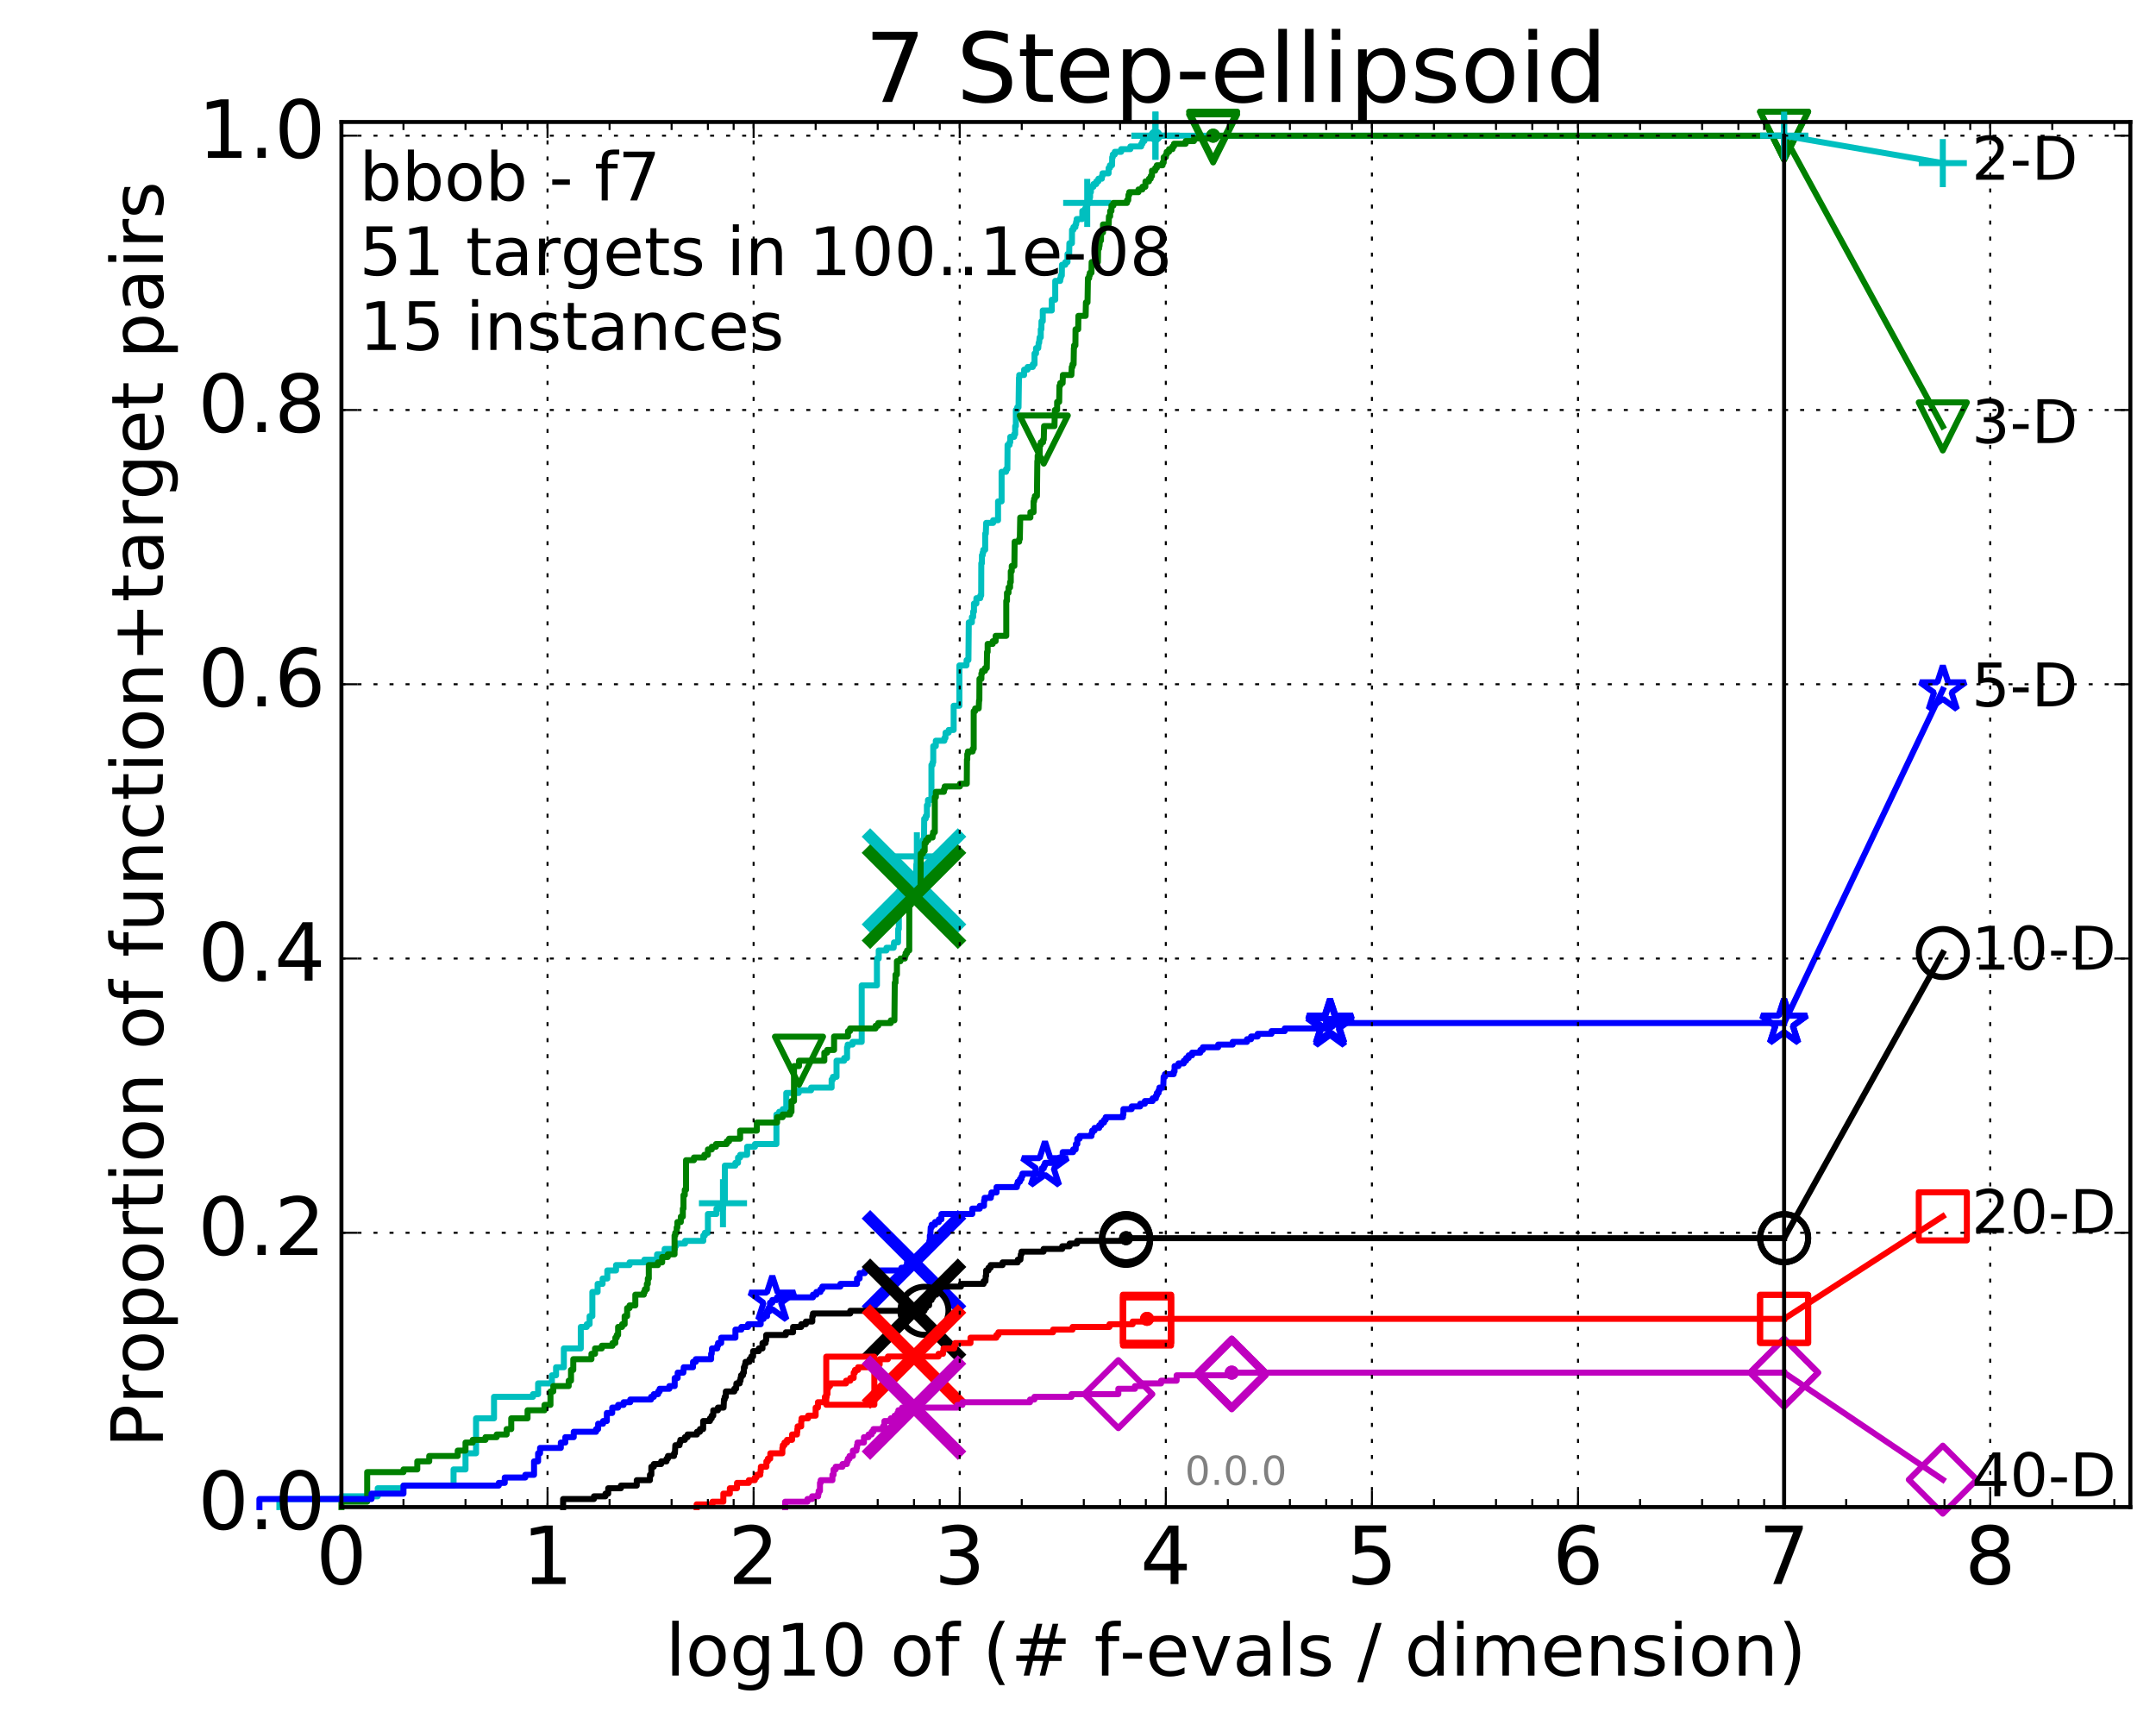<?xml version="1.0" encoding="utf-8" standalone="no"?>
<!DOCTYPE svg PUBLIC "-//W3C//DTD SVG 1.1//EN"
  "http://www.w3.org/Graphics/SVG/1.1/DTD/svg11.dtd">
<!-- Created with matplotlib (http://matplotlib.org/) -->
<svg height="432pt" version="1.1" viewBox="0 0 538 432" width="538pt" xmlns="http://www.w3.org/2000/svg" xmlns:xlink="http://www.w3.org/1999/xlink">
 <defs>
  <style type="text/css">
*{stroke-linecap:butt;stroke-linejoin:round;stroke-miterlimit:100000;}
  </style>
 </defs>
 <g id="figure_1">
  <g id="patch_1">
   <path d="M 0 432.436 
L 538.8 432.436 
L 538.8 0 
L 0 0 
z
" style="fill:#ffffff;"/>
  </g>
  <g id="axes_1">
   <g id="patch_2">
    <path d="M 85.2 376.036 
L 531.6 376.036 
L 531.6 30.436 
L 85.2 30.436 
z
" style="fill:#ffffff;"/>
   </g>
   <g id="line2d_1">
    <defs>
     <path d="M 0 1.5 
C 0.398 1.5 0.779 1.342 1.061 1.061 
C 1.342 0.779 1.5 0.398 1.5 0 
C 1.5 -0.398 1.342 -0.779 1.061 -1.061 
C 0.779 -1.342 0.398 -1.5 0 -1.5 
C -0.398 -1.5 -0.779 -1.342 -1.061 -1.061 
C -1.342 -0.779 -1.5 -0.398 -1.5 0 
C -1.5 0.398 -1.342 0.779 -1.061 1.061 
C -0.779 1.342 -0.398 1.5 0 1.5 
z
" id="m42bba3d060" style="stroke:#00bfbf;stroke-width:0.5;"/>
    </defs>
    <g>
     <use style="fill:#00bfbf;stroke:#00bfbf;stroke-width:0.5;" x="288.328" xlink:href="#m42bba3d060" y="33.858"/>
     <use style="fill:#00bfbf;stroke:#00bfbf;stroke-width:0.5;" x="288.328" xlink:href="#m42bba3d060" y="33.858"/>
    </g>
   </g>
   <g id="line2d_2">
    <path d="M 69.718 376.036 
L 69.718 374.023 
L 85.2 374.023 
L 85.2 373.352 
L 94.256 373.352 
L 94.256 371.34 
L 100.682 371.34 
L 100.682 370.669 
L 113.181 370.669 
L 113.181 366.643 
L 116.163 366.643 
L 116.163 362.617 
L 118.794 362.617 
L 118.794 353.895 
L 123.276 353.895 
L 123.276 348.528 
L 132.999 348.528 
L 132.999 347.857 
L 134.275 347.857 
L 134.275 345.173 
L 137.718 345.173 
L 137.718 343.16 
L 138.757 343.16 
L 138.757 341.147 
L 140.701 341.147 
L 140.701 336.451 
L 144.927 336.451 
L 144.927 331.083 
L 146.417 331.083 
L 146.417 330.412 
L 147.126 330.412 
L 147.126 328.4 
L 147.813 328.4 
L 147.813 322.361 
L 149.128 322.361 
L 149.128 320.348 
L 150.369 320.348 
L 150.369 319.007 
L 151.545 319.007 
L 151.545 316.994 
L 153.725 316.994 
L 153.725 315.652 
L 157.094 315.652 
L 157.094 314.981 
L 160.791 314.981 
L 160.791 314.31 
L 163.962 314.31 
L 163.962 312.968 
L 165.85 312.968 
L 165.85 311.626 
L 168.414 311.626 
L 168.414 310.955 
L 168.681 310.955 
L 168.681 310.284 
L 170.955 310.284 
L 170.955 309.613 
L 175.502 309.613 
L 175.502 308.272 
L 175.891 308.272 
L 175.891 307.601 
L 176.648 307.601 
L 176.648 302.904 
L 178.777 302.904 
L 178.777 301.562 
L 180.408 301.562 
L 180.408 300.22 
L 180.875 300.22 
L 180.875 290.827 
L 183.488 290.827 
L 183.488 290.156 
L 184.163 290.156 
L 184.163 288.814 
L 184.688 288.814 
L 184.688 288.143 
L 186.436 288.143 
L 186.436 286.131 
L 188.39 286.131 
L 188.39 285.46 
L 193.745 285.46 
L 193.745 278.079 
L 194.427 278.079 
L 194.427 277.408 
L 195.332 277.408 
L 195.332 276.737 
L 196.202 276.737 
L 196.202 272.712 
L 199.31 272.712 
L 199.31 272.041 
L 202.393 272.041 
L 202.393 271.37 
L 207.518 271.37 
L 207.518 269.357 
L 207.842 269.357 
L 207.842 268.686 
L 208.745 268.686 
L 208.745 264.661 
L 210.651 264.661 
L 210.651 263.99 
L 211.371 263.99 
L 211.371 261.306 
L 211.527 261.306 
L 211.527 260.635 
L 212.743 260.635 
L 212.743 259.964 
L 215.026 259.964 
L 215.026 245.874 
L 218.824 245.874 
L 218.824 239.165 
L 219.27 239.165 
L 219.27 237.152 
L 221.2 237.152 
L 221.2 236.481 
L 222.999 236.481 
L 223.092 235.139 
L 224.093 235.139 
L 224.138 231.785 
L 224.293 231.785 
L 224.293 222.392 
L 226.335 222.392 
L 226.335 221.721 
L 226.595 221.721 
L 226.595 219.708 
L 228.464 219.708 
L 228.482 218.366 
L 228.61 218.366 
L 228.664 215.682 
L 228.791 215.682 
L 228.791 213.669 
L 229.148 213.669 
L 229.148 212.998 
L 229.57 212.998 
L 229.588 210.315 
L 230.205 210.315 
L 230.205 209.644 
L 230.574 209.644 
L 230.624 204.276 
L 231.003 204.276 
L 231.003 203.605 
L 231.295 203.605 
L 231.295 200.922 
L 231.567 200.922 
L 231.567 199.58 
L 232.426 199.58 
L 232.426 190.857 
L 232.715 190.857 
L 232.715 190.187 
L 232.881 190.187 
L 232.881 186.161 
L 233.517 186.161 
L 233.517 184.819 
L 235.658 184.819 
L 235.658 184.148 
L 235.921 184.148 
L 235.948 182.806 
L 236.732 182.806 
L 236.732 182.135 
L 237.973 182.135 
L 237.973 176.097 
L 239.407 176.097 
L 239.407 166.033 
L 241.163 166.033 
L 241.205 164.691 
L 241.655 164.691 
L 241.746 155.298 
L 242.52 155.298 
L 242.52 153.956 
L 242.83 153.956 
L 242.83 152.614 
L 243.04 152.614 
L 243.04 150.601 
L 243.641 150.601 
L 243.641 149.259 
L 244.612 149.259 
L 244.612 148.588 
L 244.842 148.588 
L 244.868 140.537 
L 245.026 140.537 
L 245.026 138.524 
L 245.225 138.524 
L 245.225 137.853 
L 245.371 137.853 
L 245.371 137.182 
L 245.838 137.182 
L 245.838 133.157 
L 245.998 133.157 
L 246.089 130.473 
L 247.823 130.473 
L 247.823 129.802 
L 249.05 129.802 
L 249.05 125.106 
L 249.934 125.106 
L 249.934 117.725 
L 251.046 117.725 
L 251.046 117.054 
L 251.377 117.054 
L 251.423 111.016 
L 251.927 111.016 
L 251.927 110.345 
L 252.099 110.345 
L 252.099 109.003 
L 253.068 109.003 
L 253.068 108.332 
L 253.322 108.332 
L 253.322 106.319 
L 253.496 106.319 
L 253.496 102.294 
L 253.839 102.294 
L 253.839 101.623 
L 254.16 101.623 
L 254.27 94.242 
L 254.333 94.242 
L 254.333 93.571 
L 255.546 93.571 
L 255.557 92.23 
L 256.421 92.23 
L 256.421 91.559 
L 257.712 91.559 
L 257.712 90.888 
L 258.152 90.888 
L 258.152 88.204 
L 258.526 88.204 
L 258.526 86.862 
L 259.081 86.862 
L 259.188 85.52 
L 259.312 85.52 
L 259.422 84.178 
L 259.704 84.178 
L 259.704 82.166 
L 259.866 82.166 
L 259.889 80.153 
L 260.209 80.153 
L 260.209 77.469 
L 262.454 77.469 
L 262.454 74.785 
L 263.316 74.785 
L 263.316 70.089 
L 264.557 70.089 
L 264.557 69.418 
L 264.705 69.418 
L 264.705 68.747 
L 264.964 68.747 
L 264.992 66.063 
L 265.835 66.063 
L 265.835 65.392 
L 266.384 65.392 
L 266.384 63.379 
L 266.796 63.379 
L 266.848 60.696 
L 267.485 60.696 
L 267.508 57.341 
L 267.855 57.341 
L 267.855 56.67 
L 268.355 56.67 
L 268.355 55.999 
L 268.541 55.999 
L 268.541 55.328 
L 268.665 55.328 
L 268.665 54.657 
L 270.08 54.657 
L 270.08 52.644 
L 270.79 52.644 
L 270.79 51.973 
L 271.036 51.973 
L 271.036 51.302 
L 271.298 51.302 
L 271.298 50.631 
L 271.845 50.631 
L 271.921 49.29 
L 272.015 49.29 
L 272.028 47.948 
L 272.214 47.948 
L 272.263 46.606 
L 272.848 46.606 
L 272.848 45.935 
L 273.553 45.935 
L 273.553 45.264 
L 274.082 45.264 
L 274.082 44.593 
L 274.95 44.593 
L 274.95 43.922 
L 275.113 43.922 
L 275.113 43.251 
L 276.633 43.251 
L 276.641 41.909 
L 276.965 41.909 
L 276.965 41.238 
L 277.496 41.238 
L 277.533 39.226 
L 277.679 39.226 
L 277.679 38.555 
L 278.176 38.555 
L 278.176 37.884 
L 279.773 37.884 
L 279.773 37.213 
L 282.066 37.213 
L 282.066 36.542 
L 284.774 36.542 
L 284.774 35.871 
L 285.096 35.871 
L 285.096 35.2 
L 285.572 35.2 
L 285.572 34.529 
L 288.328 34.529 
L 288.328 33.858 
L 445.2 33.858 
L 445.2 33.858 
" style="fill:none;stroke:#00bfbf;stroke-linecap:square;stroke-width:1.5;"/>
   </g>
   <g id="line2d_3">
    <defs>
     <path d="M -6 0 
L 6 0 
M 0 6 
L 0 -6 
" id="m435c4f7e94" style="stroke:#00bfbf;stroke-width:1.5;"/>
    </defs>
    <g>
     <use style="fill:none;stroke:#00bfbf;stroke-width:1.5;" x="180.408" xlink:href="#m435c4f7e94" y="300.22"/>
     <use style="fill:none;stroke:#00bfbf;stroke-width:1.5;" x="228.791" xlink:href="#m435c4f7e94" y="213.669"/>
     <use style="fill:none;stroke:#00bfbf;stroke-width:1.5;" x="271.298" xlink:href="#m435c4f7e94" y="50.631"/>
     <use style="fill:none;stroke:#00bfbf;stroke-width:1.5;" x="288.328" xlink:href="#m435c4f7e94" y="33.858"/>
     <use style="fill:none;stroke:#00bfbf;stroke-width:1.5;" x="288.328" xlink:href="#m435c4f7e94" y="33.858"/>
     <use style="fill:none;stroke:#00bfbf;stroke-width:1.5;" x="445.2" xlink:href="#m435c4f7e94" y="33.858"/>
    </g>
   </g>
   <g id="line2d_4"/>
   <g id="line2d_5">
    <path clip-path="url(#pead420b1b9)" d="M 228.076 219.708 
" style="fill:none;stroke:#00bfbf;stroke-linecap:square;"/>
    <defs>
     <path d="M -12 12 
L 12 -12 
M -12 -12 
L 12 12 
" id="md28cf7a69d" style="stroke:#00bfbf;stroke-width:3.0;"/>
    </defs>
    <g clip-path="url(#pead420b1b9)">
     <use style="fill:#00bfbf;stroke:#00bfbf;stroke-width:3.0;" x="228.076" xlink:href="#md28cf7a69d" y="219.708"/>
    </g>
   </g>
   <g id="line2d_6">
    <defs>
     <path d="M 0 1.5 
C 0.398 1.5 0.779 1.342 1.061 1.061 
C 1.342 0.779 1.5 0.398 1.5 0 
C 1.5 -0.398 1.342 -0.779 1.061 -1.061 
C 0.779 -1.342 0.398 -1.5 0 -1.5 
C -0.398 -1.5 -0.779 -1.342 -1.061 -1.061 
C -1.342 -0.779 -1.5 -0.398 -1.5 0 
C -1.5 0.398 -1.342 0.779 -1.061 1.061 
C -0.779 1.342 -0.398 1.5 0 1.5 
z
" id="mac65f98eda" style="stroke:#008000;stroke-width:0.5;"/>
    </defs>
    <g>
     <use style="fill:#008000;stroke:#008000;stroke-width:0.5;" x="302.721" xlink:href="#mac65f98eda" y="33.858"/>
     <use style="fill:#008000;stroke:#008000;stroke-width:0.5;" x="302.721" xlink:href="#mac65f98eda" y="33.858"/>
    </g>
   </g>
   <g id="line2d_7">
    <path d="M 85.2 376.036 
L 85.2 374.694 
L 91.625 374.694 
L 91.625 367.314 
L 100.682 367.314 
L 100.682 366.643 
L 104.125 366.643 
L 104.125 364.63 
L 107.107 364.63 
L 107.107 363.288 
L 114.22 363.288 
L 114.22 361.947 
L 116.163 361.947 
L 116.163 359.934 
L 117.951 359.934 
L 117.951 359.263 
L 121.147 359.263 
L 121.147 358.592 
L 123.943 358.592 
L 123.943 357.921 
L 126.427 357.921 
L 126.427 356.579 
L 127.572 356.579 
L 127.572 353.895 
L 131.645 353.895 
L 131.645 351.882 
L 135.871 351.882 
L 135.871 350.541 
L 137.361 350.541 
L 137.361 347.186 
L 138.07 347.186 
L 138.07 345.844 
L 141.908 345.844 
L 141.908 344.502 
L 142.489 344.502 
L 142.489 341.818 
L 143.054 341.818 
L 143.054 339.135 
L 147.587 339.135 
L 147.587 337.793 
L 148.48 337.793 
L 148.48 336.451 
L 150.167 336.451 
L 150.167 335.78 
L 152.842 335.78 
L 152.842 335.109 
L 153.552 335.109 
L 153.552 333.767 
L 153.898 333.767 
L 153.898 333.096 
L 154.239 333.096 
L 154.239 331.083 
L 155.232 331.083 
L 155.232 330.412 
L 155.87 330.412 
L 155.87 328.4 
L 156.49 328.4 
L 156.49 326.387 
L 157.094 326.387 
L 157.094 325.716 
L 158.536 325.716 
L 158.536 323.032 
L 160.664 323.032 
L 160.664 322.361 
L 160.917 322.361 
L 160.917 321.69 
L 161.413 321.69 
L 161.413 320.348 
L 161.657 320.348 
L 161.657 319.007 
L 161.899 319.007 
L 161.899 315.652 
L 164.18 315.652 
L 164.18 314.981 
L 165.238 314.981 
L 165.238 313.639 
L 166.641 313.639 
L 166.641 312.968 
L 168.324 312.968 
L 168.324 308.272 
L 168.503 308.272 
L 168.503 307.601 
L 168.858 307.601 
L 168.858 306.259 
L 169.033 306.259 
L 169.033 304.917 
L 169.889 304.917 
L 169.889 303.575 
L 170.387 303.575 
L 170.387 301.562 
L 170.551 301.562 
L 170.551 298.207 
L 170.875 298.207 
L 170.875 296.866 
L 171.194 296.866 
L 171.194 289.485 
L 173.163 289.485 
L 173.163 288.814 
L 175.762 288.814 
L 175.762 288.143 
L 176.648 288.143 
L 176.648 286.802 
L 177.619 286.802 
L 177.619 286.131 
L 178.663 286.131 
L 178.663 285.46 
L 181.332 285.46 
L 181.332 284.789 
L 181.928 284.789 
L 181.928 284.118 
L 184.688 284.118 
L 184.688 282.105 
L 188.861 282.105 
L 188.861 280.092 
L 193.917 280.092 
L 193.917 278.75 
L 195.305 278.75 
L 195.305 278.079 
L 197.163 278.079 
L 197.163 277.408 
L 197.507 277.408 
L 197.507 274.725 
L 198.132 274.725 
L 198.132 266.002 
L 199.377 266.002 
L 199.377 264.661 
L 205.701 264.661 
L 205.701 262.648 
L 206.4 262.648 
L 206.4 261.977 
L 208.132 261.977 
L 208.132 258.622 
L 211.605 258.622 
L 211.605 257.28 
L 212.118 257.28 
L 212.118 256.609 
L 218.493 256.609 
L 218.493 255.938 
L 219.15 255.938 
L 219.15 255.267 
L 222.287 255.267 
L 222.287 254.597 
L 223.185 254.597 
L 223.278 245.203 
L 223.462 245.203 
L 223.462 243.191 
L 223.81 243.191 
L 223.81 239.836 
L 224.693 239.836 
L 224.693 239.165 
L 225.792 239.165 
L 225.792 238.494 
L 225.984 238.494 
L 225.984 237.823 
L 226.348 237.823 
L 226.348 237.152 
L 226.891 237.152 
L 226.905 225.746 
L 227.319 225.746 
L 227.319 225.075 
L 227.638 225.075 
L 227.638 223.733 
L 228.94 223.733 
L 228.94 223.062 
L 229.154 223.062 
L 229.154 222.392 
L 229.46 222.392 
L 229.46 221.721 
L 229.703 221.721 
L 229.761 212.998 
L 230.295 212.998 
L 230.295 212.327 
L 230.74 212.327 
L 230.74 210.315 
L 231.068 210.315 
L 231.068 209.644 
L 231.636 209.644 
L 231.636 208.973 
L 232.71 208.973 
L 232.71 208.302 
L 232.841 208.302 
L 232.841 207.631 
L 233.268 207.631 
L 233.268 198.909 
L 233.532 198.909 
L 233.532 197.567 
L 235.538 197.567 
L 235.538 196.896 
L 235.742 196.896 
L 235.742 196.225 
L 239.538 196.225 
L 239.538 195.554 
L 241.246 195.554 
L 241.287 189.516 
L 241.369 189.516 
L 241.369 188.174 
L 241.526 188.174 
L 241.526 187.503 
L 242.711 187.503 
L 242.711 186.832 
L 242.973 186.832 
L 242.973 177.439 
L 243.34 177.439 
L 243.34 176.768 
L 244.218 176.768 
L 244.314 174.755 
L 244.386 174.755 
L 244.416 169.387 
L 244.894 169.387 
L 244.894 168.046 
L 245.063 168.046 
L 245.063 167.375 
L 245.788 167.375 
L 245.788 166.704 
L 246.233 166.704 
L 246.304 162.678 
L 246.452 162.678 
L 246.452 160.665 
L 247.718 160.665 
L 247.718 159.994 
L 248.447 159.994 
L 248.447 158.652 
L 251.1 158.652 
L 251.1 149.93 
L 251.28 149.93 
L 251.28 147.917 
L 251.663 147.917 
L 251.663 146.576 
L 252.053 146.576 
L 252.053 145.234 
L 252.226 145.234 
L 252.226 142.55 
L 252.469 142.55 
L 252.469 141.208 
L 253.121 141.208 
L 253.19 135.17 
L 254.318 135.17 
L 254.318 134.499 
L 254.482 134.499 
L 254.584 129.131 
L 257.12 129.131 
L 257.12 127.789 
L 257.913 127.789 
L 257.913 125.106 
L 258.047 125.106 
L 258.047 124.435 
L 258.24 124.435 
L 258.24 123.764 
L 258.749 123.764 
L 258.853 115.041 
L 258.931 115.041 
L 258.931 113.7 
L 259.421 113.7 
L 259.473 111.016 
L 259.718 111.016 
L 259.718 110.345 
L 260.291 110.345 
L 260.291 109.674 
L 260.455 109.674 
L 260.533 106.319 
L 263.127 106.319 
L 263.233 102.294 
L 263.791 102.294 
L 263.791 100.281 
L 264.307 100.281 
L 264.371 96.255 
L 264.568 96.255 
L 264.568 95.584 
L 265.163 95.584 
L 265.226 93.571 
L 267.351 93.571 
L 267.439 91.559 
L 267.625 91.559 
L 267.625 90.888 
L 267.902 90.888 
L 267.971 86.862 
L 268.023 86.862 
L 268.023 86.191 
L 268.351 86.191 
L 268.385 82.166 
L 269.049 82.166 
L 269.102 78.811 
L 270.902 78.811 
L 270.977 75.456 
L 271.373 75.456 
L 271.476 69.418 
L 271.78 69.418 
L 271.78 68.747 
L 271.939 68.747 
L 271.939 68.076 
L 272.358 68.076 
L 272.404 65.392 
L 273.965 65.392 
L 274.03 62.037 
L 274.249 62.037 
L 274.249 61.366 
L 274.376 61.366 
L 274.467 60.025 
L 274.731 60.025 
L 274.759 58.012 
L 275.24 58.012 
L 275.24 55.999 
L 276.658 55.999 
L 276.716 53.986 
L 277.023 53.986 
L 277.023 52.644 
L 277.345 52.644 
L 277.345 51.302 
L 277.828 51.302 
L 277.828 50.631 
L 281.231 50.631 
L 281.231 49.961 
L 281.529 49.961 
L 281.594 48.619 
L 281.792 48.619 
L 281.792 47.948 
L 284.086 47.948 
L 284.086 47.277 
L 285.064 47.277 
L 285.064 46.606 
L 285.81 46.606 
L 285.835 45.264 
L 286.704 45.264 
L 286.704 44.593 
L 287.145 44.593 
L 287.145 43.922 
L 287.457 43.922 
L 287.457 42.58 
L 288.266 42.58 
L 288.266 41.909 
L 288.677 41.909 
L 288.677 41.238 
L 290.112 41.238 
L 290.112 40.567 
L 290.385 40.567 
L 290.385 39.226 
L 290.919 39.226 
L 290.919 38.555 
L 291.127 38.555 
L 291.127 37.884 
L 291.717 37.884 
L 291.717 37.213 
L 292.569 37.213 
L 292.569 36.542 
L 292.956 36.542 
L 292.956 35.871 
L 295.866 35.871 
L 295.866 35.2 
L 297.939 35.2 
L 297.939 34.529 
L 302.721 34.529 
L 302.721 33.858 
L 445.2 33.858 
L 445.2 33.858 
" style="fill:none;stroke:#008000;stroke-linecap:square;stroke-width:1.5;"/>
   </g>
   <g id="line2d_8">
    <defs>
     <path d="M -0 6 
L 6 -6 
L -6 -6 
z
" id="ma813f4589a" style="stroke:#008000;stroke-linejoin:miter;stroke-width:1.5;"/>
    </defs>
    <g>
     <use style="fill:none;stroke:#008000;stroke-linejoin:miter;stroke-width:1.5;" x="199.377" xlink:href="#ma813f4589a" y="264.661"/>
     <use style="fill:none;stroke:#008000;stroke-linejoin:miter;stroke-width:1.5;" x="260.455" xlink:href="#ma813f4589a" y="109.674"/>
     <use style="fill:none;stroke:#008000;stroke-linejoin:miter;stroke-width:1.5;" x="302.721" xlink:href="#ma813f4589a" y="34.529"/>
     <use style="fill:none;stroke:#008000;stroke-linejoin:miter;stroke-width:1.5;" x="302.721" xlink:href="#ma813f4589a" y="33.858"/>
     <use style="fill:none;stroke:#008000;stroke-linejoin:miter;stroke-width:1.5;" x="445.2" xlink:href="#ma813f4589a" y="33.858"/>
    </g>
   </g>
   <g id="line2d_9"/>
   <g id="line2d_10">
    <path clip-path="url(#pead420b1b9)" d="M 228.076 223.733 
" style="fill:none;stroke:#008000;stroke-linecap:square;"/>
    <defs>
     <path d="M -12 12 
L 12 -12 
M -12 -12 
L 12 12 
" id="m53fd96e215" style="stroke:#008000;stroke-width:3.0;"/>
    </defs>
    <g clip-path="url(#pead420b1b9)">
     <use style="fill:#008000;stroke:#008000;stroke-width:3.0;" x="228.076" xlink:href="#m53fd96e215" y="223.733"/>
    </g>
   </g>
   <g id="line2d_11">
    <defs>
     <path d="M 0 1.5 
C 0.398 1.5 0.779 1.342 1.061 1.061 
C 1.342 0.779 1.5 0.398 1.5 0 
C 1.5 -0.398 1.342 -0.779 1.061 -1.061 
C 0.779 -1.342 0.398 -1.5 0 -1.5 
C -0.398 -1.5 -0.779 -1.342 -1.061 -1.061 
C -1.342 -0.779 -1.5 -0.398 -1.5 0 
C -1.5 0.398 -1.342 0.779 -1.061 1.061 
C -0.779 1.342 -0.398 1.5 0 1.5 
z
" id="m86127086c1" style="stroke:#0000ff;stroke-width:0.5;"/>
    </defs>
    <g>
     <use style="fill:#0000ff;stroke:#0000ff;stroke-width:0.5;" x="331.89" xlink:href="#m86127086c1" y="255.267"/>
     <use style="fill:#0000ff;stroke:#0000ff;stroke-width:0.5;" x="331.89" xlink:href="#m86127086c1" y="255.267"/>
    </g>
   </g>
   <g id="line2d_12">
    <path d="M 64.735 376.036 
L 64.735 374.023 
L 92.715 374.023 
L 92.715 372.682 
L 100.682 372.682 
L 100.682 370.669 
L 124.462 370.669 
L 124.462 369.998 
L 125.952 369.998 
L 125.952 368.656 
L 131.079 368.656 
L 131.079 367.985 
L 133.26 367.985 
L 133.26 364.63 
L 134.275 364.63 
L 134.275 362.617 
L 134.766 362.617 
L 134.766 361.276 
L 139.944 361.276 
L 139.944 359.934 
L 141.07 359.934 
L 141.07 358.592 
L 143.165 358.592 
L 143.165 357.25 
L 148.741 357.25 
L 148.741 356.579 
L 149.255 356.579 
L 149.255 355.237 
L 150.489 355.237 
L 150.489 354.566 
L 151.43 354.566 
L 151.43 352.553 
L 152.77 352.553 
L 152.77 351.212 
L 154.239 351.212 
L 154.239 350.541 
L 155.617 350.541 
L 155.617 349.87 
L 157.272 349.87 
L 157.272 349.199 
L 162.468 349.199 
L 162.468 348.528 
L 163.159 348.528 
L 163.159 347.857 
L 164.223 347.857 
L 164.223 347.186 
L 164.609 347.186 
L 164.609 346.515 
L 167.026 346.515 
L 167.026 345.844 
L 168.36 345.844 
L 168.36 343.831 
L 169.103 343.831 
L 169.103 342.489 
L 170.518 342.489 
L 170.616 341.147 
L 172.93 341.147 
L 172.93 339.806 
L 173.623 339.806 
L 173.623 339.135 
L 177.452 339.135 
L 177.452 337.793 
L 177.595 337.793 
L 177.666 336.451 
L 178.979 336.451 
L 178.979 335.78 
L 179.179 335.78 
L 179.179 335.109 
L 179.963 335.109 
L 179.963 333.767 
L 183.515 333.767 
L 183.515 331.754 
L 184.998 331.754 
L 184.998 331.083 
L 186.675 331.083 
L 186.675 330.412 
L 189.817 330.412 
L 189.817 329.071 
L 190.548 329.071 
L 190.548 328.4 
L 191.411 328.4 
L 191.411 327.058 
L 191.754 327.058 
L 191.754 326.387 
L 192.129 326.387 
L 192.129 325.045 
L 192.717 325.045 
L 192.717 324.374 
L 193.883 324.374 
L 193.883 323.703 
L 202.858 323.703 
L 202.858 323.032 
L 203.717 323.032 
L 203.717 322.361 
L 204.735 322.361 
L 204.735 321.69 
L 205.195 321.69 
L 205.195 321.019 
L 209.706 321.019 
L 209.706 320.348 
L 213.854 320.348 
L 213.854 319.007 
L 214.506 319.007 
L 214.506 317.665 
L 215.794 317.665 
L 215.794 316.994 
L 224.923 316.994 
L 224.923 316.323 
L 226.335 316.323 
L 226.335 314.981 
L 229.322 314.981 
L 229.322 313.639 
L 230.3 313.639 
L 230.3 312.968 
L 230.924 312.968 
L 230.924 312.297 
L 231.107 312.297 
L 231.107 310.955 
L 231.905 310.955 
L 231.905 309.613 
L 232.03 309.613 
L 232.03 308.272 
L 232.149 308.272 
L 232.248 306.259 
L 232.493 306.259 
L 232.493 305.588 
L 233.327 305.588 
L 233.327 304.917 
L 234.277 304.917 
L 234.277 304.246 
L 234.911 304.246 
L 234.928 302.904 
L 242.623 302.904 
L 242.623 301.562 
L 244.484 301.562 
L 244.484 300.891 
L 245.544 300.891 
L 245.554 299.549 
L 245.687 299.549 
L 245.687 298.878 
L 247.245 298.878 
L 247.245 298.207 
L 247.409 298.207 
L 247.409 297.537 
L 248.675 297.537 
L 248.675 296.195 
L 253.751 296.195 
L 253.751 295.524 
L 253.965 295.524 
L 253.965 294.853 
L 254.505 294.853 
L 254.505 294.182 
L 254.9 294.182 
L 254.9 293.511 
L 255.132 293.511 
L 255.132 292.84 
L 259.923 292.84 
L 259.974 291.498 
L 260.472 291.498 
L 260.472 290.827 
L 260.758 290.827 
L 260.758 290.156 
L 263.654 290.156 
L 263.654 289.485 
L 264.398 289.485 
L 264.398 288.814 
L 265.177 288.814 
L 265.177 287.472 
L 267.788 287.472 
L 267.788 286.802 
L 268.409 286.802 
L 268.478 285.46 
L 268.828 285.46 
L 268.828 284.118 
L 269.393 284.118 
L 269.393 283.447 
L 272.368 283.447 
L 272.368 282.776 
L 272.537 282.776 
L 272.537 282.105 
L 273.124 282.105 
L 273.124 281.434 
L 274.291 281.434 
L 274.291 280.763 
L 274.809 280.763 
L 274.809 280.092 
L 275.499 280.092 
L 275.499 279.421 
L 275.914 279.421 
L 275.914 278.75 
L 280.216 278.75 
L 280.216 278.079 
L 280.33 278.079 
L 280.33 276.737 
L 282.385 276.737 
L 282.385 276.067 
L 284.516 276.067 
L 284.516 275.396 
L 285.684 275.396 
L 285.684 274.725 
L 287.613 274.725 
L 287.613 274.054 
L 288.439 274.054 
L 288.439 273.383 
L 288.687 273.383 
L 288.687 272.712 
L 289.114 272.712 
L 289.114 272.041 
L 289.315 272.041 
L 289.315 271.37 
L 290.262 271.37 
L 290.369 268.686 
L 290.71 268.686 
L 290.71 268.015 
L 292.88 268.015 
L 292.88 267.344 
L 293.095 267.344 
L 293.095 266.002 
L 294.075 266.002 
L 294.075 265.332 
L 295.403 265.332 
L 295.403 264.661 
L 295.989 264.661 
L 295.989 263.99 
L 296.617 263.99 
L 296.617 263.319 
L 297.476 263.319 
L 297.476 262.648 
L 299.533 262.648 
L 299.533 261.977 
L 300.148 261.977 
L 300.148 261.306 
L 303.981 261.306 
L 303.981 260.635 
L 307.605 260.635 
L 307.605 259.964 
L 311.163 259.964 
L 311.163 259.293 
L 312.187 259.293 
L 312.187 258.622 
L 313.838 258.622 
L 313.838 257.951 
L 317.28 257.951 
L 317.28 257.28 
L 320.585 257.28 
L 320.585 256.609 
L 330.915 256.609 
L 330.915 255.938 
L 331.89 255.938 
L 331.89 255.267 
L 445.2 255.267 
L 445.2 255.267 
" style="fill:none;stroke:#0000ff;stroke-linecap:square;stroke-width:1.5;"/>
   </g>
   <g id="line2d_13">
    <defs>
     <path d="M 0 -6 
L -1.347 -1.854 
L -5.706 -1.854 
L -2.18 0.708 
L -3.527 4.854 
L -0 2.292 
L 3.527 4.854 
L 2.18 0.708 
L 5.706 -1.854 
L 1.347 -1.854 
z
" id="mc55d5e03f8" style="stroke:#0000ff;stroke-linejoin:bevel;stroke-width:1.5;"/>
    </defs>
    <g>
     <use style="fill:none;stroke:#0000ff;stroke-linejoin:bevel;stroke-width:1.5;" x="192.717" xlink:href="#mc55d5e03f8" y="324.374"/>
     <use style="fill:none;stroke:#0000ff;stroke-linejoin:bevel;stroke-width:1.5;" x="260.758" xlink:href="#mc55d5e03f8" y="290.827"/>
     <use style="fill:none;stroke:#0000ff;stroke-linejoin:bevel;stroke-width:1.5;" x="331.89" xlink:href="#mc55d5e03f8" y="255.938"/>
     <use style="fill:none;stroke:#0000ff;stroke-linejoin:bevel;stroke-width:1.5;" x="331.89" xlink:href="#mc55d5e03f8" y="255.267"/>
     <use style="fill:none;stroke:#0000ff;stroke-linejoin:bevel;stroke-width:1.5;" x="331.89" xlink:href="#mc55d5e03f8" y="255.267"/>
     <use style="fill:none;stroke:#0000ff;stroke-linejoin:bevel;stroke-width:1.5;" x="445.2" xlink:href="#mc55d5e03f8" y="255.267"/>
    </g>
   </g>
   <g id="line2d_14"/>
   <g id="line2d_15">
    <path clip-path="url(#pead420b1b9)" d="M 228.076 314.981 
" style="fill:none;stroke:#0000ff;stroke-linecap:square;"/>
    <defs>
     <path d="M -12 12 
L 12 -12 
M -12 -12 
L 12 12 
" id="m7a61743473" style="stroke:#0000ff;stroke-width:3.0;"/>
    </defs>
    <g clip-path="url(#pead420b1b9)">
     <use style="fill:#0000ff;stroke:#0000ff;stroke-width:3.0;" x="228.076" xlink:href="#m7a61743473" y="314.981"/>
    </g>
   </g>
   <g id="line2d_16">
    <defs>
     <path d="M 0 1.5 
C 0.398 1.5 0.779 1.342 1.061 1.061 
C 1.342 0.779 1.5 0.398 1.5 0 
C 1.5 -0.398 1.342 -0.779 1.061 -1.061 
C 0.779 -1.342 0.398 -1.5 0 -1.5 
C -0.398 -1.5 -0.779 -1.342 -1.061 -1.061 
C -1.342 -0.779 -1.5 -0.398 -1.5 0 
C -1.5 0.398 -1.342 0.779 -1.061 1.061 
C -0.779 1.342 -0.398 1.5 0 1.5 
z
" id="m271b6f7c7d" style="stroke:#000000;stroke-width:0.5;"/>
    </defs>
    <g>
     <use style="stroke:#000000;stroke-width:0.5;" x="280.995" xlink:href="#m271b6f7c7d" y="308.942"/>
     <use style="stroke:#000000;stroke-width:0.5;" x="280.995" xlink:href="#m271b6f7c7d" y="308.942"/>
    </g>
   </g>
   <g id="line2d_17">
    <path d="M 140.514 376.036 
L 140.514 374.023 
L 148.216 374.023 
L 148.216 373.352 
L 151.082 373.352 
L 151.082 372.682 
L 151.773 372.682 
L 151.773 371.34 
L 154.938 371.34 
L 154.938 370.669 
L 158.896 370.669 
L 158.896 369.327 
L 162.185 369.327 
L 162.185 367.985 
L 162.538 367.985 
L 162.538 365.972 
L 163.159 365.972 
L 163.159 365.301 
L 164.989 365.301 
L 164.989 364.63 
L 166.328 364.63 
L 166.328 363.959 
L 166.68 363.959 
L 166.68 363.288 
L 168.198 363.288 
L 168.198 362.617 
L 168.414 362.617 
L 168.521 360.605 
L 169.568 360.605 
L 169.568 359.934 
L 169.771 359.934 
L 169.771 359.263 
L 170.907 359.263 
L 170.907 358.592 
L 171.571 358.592 
L 171.571 357.921 
L 173.919 357.921 
L 173.919 357.25 
L 174.664 357.25 
L 174.664 356.579 
L 175.463 356.579 
L 175.463 354.566 
L 177.163 354.566 
L 177.163 353.895 
L 177.595 353.895 
L 177.595 353.224 
L 177.984 353.224 
L 177.984 351.882 
L 179.146 351.882 
L 179.146 351.212 
L 180.564 351.212 
L 180.658 349.199 
L 180.844 349.199 
L 180.844 348.528 
L 181.12 348.528 
L 181.12 347.186 
L 183.24 347.186 
L 183.24 346.515 
L 183.679 346.515 
L 183.76 345.173 
L 184.584 345.173 
L 184.584 344.502 
L 184.792 344.502 
L 184.792 343.831 
L 184.921 343.831 
L 184.921 343.16 
L 185.404 343.16 
L 185.404 342.489 
L 185.629 342.489 
L 185.629 341.147 
L 185.877 341.147 
L 185.877 340.477 
L 186.024 340.477 
L 186.024 339.806 
L 187.029 339.806 
L 187.029 339.135 
L 187.469 339.135 
L 187.469 338.464 
L 187.923 338.464 
L 187.923 337.122 
L 189.338 337.122 
L 189.338 336.451 
L 190.267 336.451 
L 190.267 335.109 
L 191.042 335.109 
L 191.042 334.438 
L 191.198 334.438 
L 191.198 333.096 
L 196.093 333.096 
L 196.093 332.425 
L 197.903 332.425 
L 197.903 331.083 
L 199.935 331.083 
L 199.935 330.412 
L 201.098 330.412 
L 201.098 329.742 
L 202.697 329.742 
L 202.697 328.4 
L 202.858 328.4 
L 202.858 327.729 
L 212.166 327.729 
L 212.166 327.058 
L 230.684 327.058 
L 230.684 326.387 
L 231.097 326.387 
L 231.097 325.716 
L 231.849 325.716 
L 231.849 324.374 
L 232.469 324.374 
L 232.469 323.703 
L 232.854 323.703 
L 232.854 323.032 
L 233.654 323.032 
L 233.654 321.69 
L 234.294 321.69 
L 234.294 321.019 
L 239.792 321.019 
L 239.792 320.348 
L 245.447 320.348 
L 245.447 319.677 
L 245.911 319.677 
L 245.972 318.336 
L 246.077 318.336 
L 246.077 316.994 
L 246.668 316.994 
L 246.668 316.323 
L 247.196 316.323 
L 247.196 315.652 
L 250.175 315.652 
L 250.175 314.981 
L 253.965 314.981 
L 253.965 314.31 
L 254.632 314.31 
L 254.735 312.968 
L 254.9 312.968 
L 254.9 312.297 
L 260.405 312.297 
L 260.405 311.626 
L 265.064 311.626 
L 265.064 310.955 
L 266.909 310.955 
L 266.909 310.284 
L 268.77 310.284 
L 268.77 309.613 
L 280.995 309.613 
L 280.995 308.942 
L 445.2 308.942 
L 445.2 308.942 
" style="fill:none;stroke:#000000;stroke-linecap:square;stroke-width:1.5;"/>
   </g>
   <g id="line2d_18">
    <defs>
     <path d="M 0 6 
C 1.591 6 3.117 5.368 4.243 4.243 
C 5.368 3.117 6 1.591 6 0 
C 6 -1.591 5.368 -3.117 4.243 -4.243 
C 3.117 -5.368 1.591 -6 0 -6 
C -1.591 -6 -3.117 -5.368 -4.243 -4.243 
C -5.368 -3.117 -6 -1.591 -6 0 
C -6 1.591 -5.368 3.117 -4.243 4.243 
C -3.117 5.368 -1.591 6 0 6 
z
" id="m6029fc6bc8" style="stroke:#000000;stroke-width:1.5;"/>
    </defs>
    <g>
     <use style="fill:none;stroke:#000000;stroke-width:1.5;" x="230.684" xlink:href="#m6029fc6bc8" y="327.058"/>
     <use style="fill:none;stroke:#000000;stroke-width:1.5;" x="280.995" xlink:href="#m6029fc6bc8" y="309.613"/>
     <use style="fill:none;stroke:#000000;stroke-width:1.5;" x="280.995" xlink:href="#m6029fc6bc8" y="308.942"/>
     <use style="fill:none;stroke:#000000;stroke-width:1.5;" x="280.995" xlink:href="#m6029fc6bc8" y="308.942"/>
     <use style="fill:none;stroke:#000000;stroke-width:1.5;" x="445.2" xlink:href="#m6029fc6bc8" y="308.942"/>
    </g>
   </g>
   <g id="line2d_19"/>
   <g id="line2d_20">
    <path clip-path="url(#pead420b1b9)" d="M 228.076 327.058 
" style="fill:none;stroke:#000000;stroke-linecap:square;"/>
    <defs>
     <path d="M -12 12 
L 12 -12 
M -12 -12 
L 12 12 
" id="m4e2f1122a4" style="stroke:#000000;stroke-width:3.0;"/>
    </defs>
    <g clip-path="url(#pead420b1b9)">
     <use style="stroke:#000000;stroke-width:3.0;" x="228.076" xlink:href="#m4e2f1122a4" y="327.058"/>
    </g>
   </g>
   <g id="line2d_21">
    <defs>
     <path d="M 0 1.5 
C 0.398 1.5 0.779 1.342 1.061 1.061 
C 1.342 0.779 1.5 0.398 1.5 0 
C 1.5 -0.398 1.342 -0.779 1.061 -1.061 
C 0.779 -1.342 0.398 -1.5 0 -1.5 
C -0.398 -1.5 -0.779 -1.342 -1.061 -1.061 
C -1.342 -0.779 -1.5 -0.398 -1.5 0 
C -1.5 0.398 -1.342 0.779 -1.061 1.061 
C -0.779 1.342 -0.398 1.5 0 1.5 
z
" id="m6f95bec457" style="stroke:#ff0000;stroke-width:0.5;"/>
    </defs>
    <g>
     <use style="fill:#ff0000;stroke:#ff0000;stroke-width:0.5;" x="286.224" xlink:href="#m6f95bec457" y="329.071"/>
     <use style="fill:#ff0000;stroke:#ff0000;stroke-width:0.5;" x="286.224" xlink:href="#m6f95bec457" y="329.071"/>
    </g>
   </g>
   <g id="line2d_22">
    <path d="M 173.835 376.036 
L 173.835 375.365 
L 177.791 375.365 
L 177.791 374.694 
L 180.502 374.694 
L 180.502 372.682 
L 182.118 372.682 
L 182.118 371.34 
L 183.909 371.34 
L 183.909 369.998 
L 186.853 369.998 
L 186.853 369.327 
L 188.357 369.327 
L 188.357 368.656 
L 188.771 368.656 
L 188.771 367.985 
L 189.724 367.985 
L 189.724 367.314 
L 189.807 367.314 
L 189.807 366.643 
L 189.859 366.643 
L 189.859 365.972 
L 191.237 365.972 
L 191.237 364.63 
L 191.602 364.63 
L 191.602 363.959 
L 192.194 363.959 
L 192.194 363.288 
L 192.222 363.288 
L 192.222 362.617 
L 195.227 362.617 
L 195.227 361.276 
L 195.332 361.276 
L 195.332 360.605 
L 195.747 360.605 
L 195.747 359.934 
L 196.387 359.934 
L 196.387 359.263 
L 197.65 359.263 
L 197.65 357.921 
L 198.88 357.921 
L 198.88 357.25 
L 198.963 357.25 
L 198.963 356.579 
L 199.031 356.579 
L 199.031 355.908 
L 199.929 355.908 
L 199.929 354.566 
L 200.014 354.566 
L 200.014 353.895 
L 201.646 353.895 
L 201.646 353.224 
L 203.533 353.224 
L 203.533 351.212 
L 204.101 351.212 
L 204.101 349.87 
L 205.819 349.87 
L 205.819 349.199 
L 205.839 349.199 
L 205.839 348.528 
L 206.268 348.528 
L 206.268 347.857 
L 206.49 347.857 
L 206.49 346.515 
L 206.641 346.515 
L 206.641 345.844 
L 207.117 345.844 
L 207.117 345.173 
L 211.122 345.173 
L 211.122 344.502 
L 212.182 344.502 
L 212.182 343.831 
L 213.022 343.831 
L 213.022 342.489 
L 213.345 342.489 
L 213.345 341.818 
L 214.116 341.818 
L 214.116 341.147 
L 216.405 341.147 
L 216.405 340.477 
L 219.512 340.477 
L 219.512 339.135 
L 221.569 339.135 
L 221.569 338.464 
L 234.198 338.464 
L 234.198 337.793 
L 235.319 337.793 
L 235.319 337.122 
L 235.451 337.122 
L 235.451 336.451 
L 238.107 336.451 
L 238.107 335.78 
L 238.339 335.78 
L 238.339 335.109 
L 242.174 335.109 
L 242.174 333.767 
L 248.628 333.767 
L 248.628 333.096 
L 249.132 333.096 
L 249.132 332.425 
L 262.775 332.425 
L 262.775 331.754 
L 267.644 331.754 
L 267.644 331.083 
L 276.851 331.083 
L 276.851 330.412 
L 282.645 330.412 
L 282.645 329.742 
L 286.224 329.742 
L 286.224 329.071 
L 445.2 329.071 
" style="fill:none;stroke:#ff0000;stroke-linecap:square;stroke-width:1.5;"/>
   </g>
   <g id="line2d_23">
    <defs>
     <path d="M -6 6 
L 6 6 
L 6 -6 
L -6 -6 
z
" id="mcbe80642b9" style="stroke:#ff0000;stroke-linejoin:miter;stroke-width:1.5;"/>
    </defs>
    <g>
     <use style="fill:none;stroke:#ff0000;stroke-linejoin:miter;stroke-width:1.5;" x="212.182" xlink:href="#mcbe80642b9" y="344.502"/>
     <use style="fill:none;stroke:#ff0000;stroke-linejoin:miter;stroke-width:1.5;" x="286.224" xlink:href="#mcbe80642b9" y="329.742"/>
     <use style="fill:none;stroke:#ff0000;stroke-linejoin:miter;stroke-width:1.5;" x="286.224" xlink:href="#mcbe80642b9" y="329.071"/>
     <use style="fill:none;stroke:#ff0000;stroke-linejoin:miter;stroke-width:1.5;" x="286.224" xlink:href="#mcbe80642b9" y="329.071"/>
     <use style="fill:none;stroke:#ff0000;stroke-linejoin:miter;stroke-width:1.5;" x="445.2" xlink:href="#mcbe80642b9" y="329.071"/>
    </g>
   </g>
   <g id="line2d_24"/>
   <g id="line2d_25">
    <path clip-path="url(#pead420b1b9)" d="M 228.076 338.464 
" style="fill:none;stroke:#ff0000;stroke-linecap:square;"/>
    <defs>
     <path d="M -12 12 
L 12 -12 
M -12 -12 
L 12 12 
" id="m9a1644ac91" style="stroke:#ff0000;stroke-width:3.0;"/>
    </defs>
    <g clip-path="url(#pead420b1b9)">
     <use style="fill:#ff0000;stroke:#ff0000;stroke-width:3.0;" x="228.076" xlink:href="#m9a1644ac91" y="338.464"/>
    </g>
   </g>
   <g id="line2d_26">
    <defs>
     <path d="M 0 1.5 
C 0.398 1.5 0.779 1.342 1.061 1.061 
C 1.342 0.779 1.5 0.398 1.5 0 
C 1.5 -0.398 1.342 -0.779 1.061 -1.061 
C 0.779 -1.342 0.398 -1.5 0 -1.5 
C -0.398 -1.5 -0.779 -1.342 -1.061 -1.061 
C -1.342 -0.779 -1.5 -0.398 -1.5 0 
C -1.5 0.398 -1.342 0.779 -1.061 1.061 
C -0.779 1.342 -0.398 1.5 0 1.5 
z
" id="m77ec4b4a56" style="stroke:#bf00bf;stroke-width:0.5;"/>
    </defs>
    <g>
     <use style="fill:#bf00bf;stroke:#bf00bf;stroke-width:0.5;" x="307.361" xlink:href="#m77ec4b4a56" y="342.489"/>
     <use style="fill:#bf00bf;stroke:#bf00bf;stroke-width:0.5;" x="307.361" xlink:href="#m77ec4b4a56" y="342.489"/>
    </g>
   </g>
   <g id="line2d_27">
    <path d="M 195.917 376.036 
L 195.917 374.694 
L 201.481 374.694 
L 201.481 374.023 
L 202.653 374.023 
L 202.653 373.352 
L 204.161 373.352 
L 204.161 372.682 
L 204.283 372.682 
L 204.283 372.011 
L 204.61 372.011 
L 204.61 369.998 
L 204.79 369.998 
L 204.79 369.327 
L 207.72 369.327 
L 207.72 367.985 
L 208.01 367.985 
L 208.01 366.643 
L 208.532 366.643 
L 208.532 365.972 
L 210.227 365.972 
L 210.227 365.301 
L 211.327 365.301 
L 211.327 364.63 
L 211.57 364.63 
L 211.57 363.959 
L 211.991 363.959 
L 211.991 363.288 
L 212.823 363.288 
L 212.823 361.947 
L 213.713 361.947 
L 213.713 361.276 
L 213.847 361.276 
L 213.847 360.605 
L 213.97 360.605 
L 213.97 359.934 
L 215.583 359.934 
L 215.583 358.592 
L 216.727 358.592 
L 216.727 357.921 
L 217.504 357.921 
L 217.504 357.25 
L 217.954 357.25 
L 217.954 356.579 
L 220.336 356.579 
L 220.336 355.908 
L 220.696 355.908 
L 220.696 354.566 
L 222.281 354.566 
L 222.281 353.895 
L 223.236 353.895 
L 223.236 353.224 
L 223.92 353.224 
L 223.92 352.553 
L 224.175 352.553 
L 224.175 351.882 
L 225.097 351.882 
L 225.097 351.212 
L 238.892 351.212 
L 238.892 350.541 
L 240.171 350.541 
L 240.171 349.87 
L 257.035 349.87 
L 257.035 349.199 
L 258.126 349.199 
L 258.126 348.528 
L 267.358 348.528 
L 267.358 347.857 
L 279.065 347.857 
L 279.065 346.515 
L 283.211 346.515 
L 283.211 345.844 
L 285.028 345.844 
L 285.028 345.173 
L 289.729 345.173 
L 289.729 344.502 
L 293.611 344.502 
L 293.611 343.16 
L 307.361 343.16 
L 307.361 342.489 
L 445.2 342.489 
" style="fill:none;stroke:#bf00bf;stroke-linecap:square;stroke-width:1.5;"/>
   </g>
   <g id="line2d_28">
    <defs>
     <path d="M -0 8.485 
L 8.485 0 
L 0 -8.485 
L -8.485 -0 
z
" id="m5d99088e70" style="stroke:#bf00bf;stroke-linejoin:miter;stroke-width:1.5;"/>
    </defs>
    <g>
     <use style="fill:none;stroke:#bf00bf;stroke-linejoin:miter;stroke-width:1.5;" x="279.065" xlink:href="#m5d99088e70" y="347.857"/>
     <use style="fill:none;stroke:#bf00bf;stroke-linejoin:miter;stroke-width:1.5;" x="307.361" xlink:href="#m5d99088e70" y="343.16"/>
     <use style="fill:none;stroke:#bf00bf;stroke-linejoin:miter;stroke-width:1.5;" x="307.361" xlink:href="#m5d99088e70" y="342.489"/>
     <use style="fill:none;stroke:#bf00bf;stroke-linejoin:miter;stroke-width:1.5;" x="307.361" xlink:href="#m5d99088e70" y="342.489"/>
     <use style="fill:none;stroke:#bf00bf;stroke-linejoin:miter;stroke-width:1.5;" x="445.2" xlink:href="#m5d99088e70" y="342.489"/>
    </g>
   </g>
   <g id="line2d_29"/>
   <g id="line2d_30">
    <path clip-path="url(#pead420b1b9)" d="M 228.076 351.212 
" style="fill:none;stroke:#bf00bf;stroke-linecap:square;"/>
    <defs>
     <path d="M -12 12 
L 12 -12 
M -12 -12 
L 12 12 
" id="me1a26a1794" style="stroke:#bf00bf;stroke-width:3.0;"/>
    </defs>
    <g clip-path="url(#pead420b1b9)">
     <use style="fill:#bf00bf;stroke:#bf00bf;stroke-width:3.0;" x="228.076" xlink:href="#me1a26a1794" y="351.212"/>
    </g>
   </g>
   <g id="line2d_31">
    <path d="M 445.2 342.489 
L 484.8 369.193 
" style="fill:none;stroke:#bf00bf;stroke-linecap:square;stroke-width:1.5;"/>
    <g>
     <use style="fill:none;stroke:#bf00bf;stroke-linejoin:miter;stroke-width:1.5;" x="445.2" xlink:href="#m5d99088e70" y="342.489"/>
     <use style="fill:none;stroke:#bf00bf;stroke-linejoin:miter;stroke-width:1.5;" x="484.8" xlink:href="#m5d99088e70" y="369.193"/>
    </g>
   </g>
   <g id="line2d_32">
    <path d="M 445.2 329.071 
L 484.8 303.494 
" style="fill:none;stroke:#ff0000;stroke-linecap:square;stroke-width:1.5;"/>
    <g>
     <use style="fill:none;stroke:#ff0000;stroke-linejoin:miter;stroke-width:1.5;" x="445.2" xlink:href="#mcbe80642b9" y="329.071"/>
     <use style="fill:none;stroke:#ff0000;stroke-linejoin:miter;stroke-width:1.5;" x="484.8" xlink:href="#mcbe80642b9" y="303.494"/>
    </g>
   </g>
   <g id="line2d_33">
    <path d="M 445.2 308.942 
L 484.8 237.796 
" style="fill:none;stroke:#000000;stroke-linecap:square;stroke-width:1.5;"/>
    <g>
     <use style="fill:none;stroke:#000000;stroke-width:1.5;" x="445.2" xlink:href="#m6029fc6bc8" y="308.942"/>
     <use style="fill:none;stroke:#000000;stroke-width:1.5;" x="484.8" xlink:href="#m6029fc6bc8" y="237.796"/>
    </g>
   </g>
   <g id="line2d_34">
    <path d="M 445.2 255.267 
L 484.8 172.098 
" style="fill:none;stroke:#0000ff;stroke-linecap:square;stroke-width:1.5;"/>
    <g>
     <use style="fill:none;stroke:#0000ff;stroke-linejoin:bevel;stroke-width:1.5;" x="445.2" xlink:href="#mc55d5e03f8" y="255.267"/>
     <use style="fill:none;stroke:#0000ff;stroke-linejoin:bevel;stroke-width:1.5;" x="484.8" xlink:href="#mc55d5e03f8" y="172.098"/>
    </g>
   </g>
   <g id="line2d_35">
    <path d="M 445.2 33.858 
L 484.8 106.4 
" style="fill:none;stroke:#008000;stroke-linecap:square;stroke-width:1.5;"/>
    <g>
     <use style="fill:none;stroke:#008000;stroke-linejoin:miter;stroke-width:1.5;" x="445.2" xlink:href="#ma813f4589a" y="33.858"/>
     <use style="fill:none;stroke:#008000;stroke-linejoin:miter;stroke-width:1.5;" x="484.8" xlink:href="#ma813f4589a" y="106.4"/>
    </g>
   </g>
   <g id="line2d_36">
    <path d="M 445.2 33.858 
L 484.8 40.702 
" style="fill:none;stroke:#00bfbf;stroke-linecap:square;stroke-width:1.5;"/>
    <g>
     <use style="fill:none;stroke:#00bfbf;stroke-width:1.5;" x="445.2" xlink:href="#m435c4f7e94" y="33.858"/>
     <use style="fill:none;stroke:#00bfbf;stroke-width:1.5;" x="484.8" xlink:href="#m435c4f7e94" y="40.702"/>
    </g>
   </g>
   <g id="line2d_37">
    <path d="M 445.2 376.036 
L 445.2 33.858 
" style="fill:none;stroke:#000000;stroke-linecap:square;"/>
   </g>
   <g id="patch_3">
    <path d="M 85.2 30.436 
L 531.6 30.436 
" style="fill:none;stroke:#000000;stroke-linecap:square;stroke-linejoin:miter;"/>
   </g>
   <g id="patch_4">
    <path d="M 531.6 376.036 
L 531.6 30.436 
" style="fill:none;stroke:#000000;stroke-linecap:square;stroke-linejoin:miter;"/>
   </g>
   <g id="patch_5">
    <path d="M 85.2 376.036 
L 531.6 376.036 
" style="fill:none;stroke:#000000;stroke-linecap:square;stroke-linejoin:miter;"/>
   </g>
   <g id="patch_6">
    <path d="M 85.2 376.036 
L 85.2 30.436 
" style="fill:none;stroke:#000000;stroke-linecap:square;stroke-linejoin:miter;"/>
   </g>
   <g id="matplotlib.axis_1">
    <g id="xtick_1">
     <g id="line2d_38">
      <path clip-path="url(#pead420b1b9)" d="M 85.2 376.036 
L 85.2 30.436 
" style="fill:none;stroke:#000000;stroke-dasharray:1,3;stroke-dashoffset:0.0;stroke-width:0.5;"/>
     </g>
     <g id="line2d_39">
      <defs>
       <path d="M 0 0 
L 0 -4 
" id="m8ea37be455" style="stroke:#000000;stroke-width:0.5;"/>
      </defs>
      <g>
       <use style="stroke:#000000;stroke-width:0.5;" x="85.2" xlink:href="#m8ea37be455" y="376.036"/>
      </g>
     </g>
     <g id="line2d_40">
      <defs>
       <path d="M 0 0 
L 0 4 
" id="m80241a5b8b" style="stroke:#000000;stroke-width:0.5;"/>
      </defs>
      <g>
       <use style="stroke:#000000;stroke-width:0.5;" x="85.2" xlink:href="#m80241a5b8b" y="30.436"/>
      </g>
     </g>
     <g id="text_1">
      <!-- 0 -->
      <defs>
       <path d="M 31.781 66.406 
Q 24.172 66.406 20.328 58.906 
Q 16.5 51.422 16.5 36.375 
Q 16.5 21.391 20.328 13.891 
Q 24.172 6.391 31.781 6.391 
Q 39.453 6.391 43.281 13.891 
Q 47.125 21.391 47.125 36.375 
Q 47.125 51.422 43.281 58.906 
Q 39.453 66.406 31.781 66.406 
M 31.781 74.219 
Q 44.047 74.219 50.516 64.516 
Q 56.984 54.828 56.984 36.375 
Q 56.984 17.969 50.516 8.266 
Q 44.047 -1.422 31.781 -1.422 
Q 19.531 -1.422 13.062 8.266 
Q 6.594 17.969 6.594 36.375 
Q 6.594 54.828 13.062 64.516 
Q 19.531 74.219 31.781 74.219 
" id="BitstreamVeraSans-Roman-30"/>
      </defs>
      <g transform="translate(78.838 395.233)scale(0.2 -0.2)">
       <use xlink:href="#BitstreamVeraSans-Roman-30"/>
      </g>
     </g>
    </g>
    <g id="xtick_2">
     <g id="line2d_41">
      <path clip-path="url(#pead420b1b9)" d="M 136.629 376.036 
L 136.629 30.436 
" style="fill:none;stroke:#000000;stroke-dasharray:1,3;stroke-dashoffset:0.0;stroke-width:0.5;"/>
     </g>
     <g id="line2d_42">
      <g>
       <use style="stroke:#000000;stroke-width:0.5;" x="136.629" xlink:href="#m8ea37be455" y="376.036"/>
      </g>
     </g>
     <g id="line2d_43">
      <g>
       <use style="stroke:#000000;stroke-width:0.5;" x="136.629" xlink:href="#m80241a5b8b" y="30.436"/>
      </g>
     </g>
     <g id="text_2">
      <!-- 1 -->
      <defs>
       <path d="M 12.406 8.297 
L 28.516 8.297 
L 28.516 63.922 
L 10.984 60.406 
L 10.984 69.391 
L 28.422 72.906 
L 38.281 72.906 
L 38.281 8.297 
L 54.391 8.297 
L 54.391 0 
L 12.406 0 
z
" id="BitstreamVeraSans-Roman-31"/>
      </defs>
      <g transform="translate(130.266 395.233)scale(0.2 -0.2)">
       <use xlink:href="#BitstreamVeraSans-Roman-31"/>
      </g>
     </g>
    </g>
    <g id="xtick_3">
     <g id="line2d_44">
      <path clip-path="url(#pead420b1b9)" d="M 188.057 376.036 
L 188.057 30.436 
" style="fill:none;stroke:#000000;stroke-dasharray:1,3;stroke-dashoffset:0.0;stroke-width:0.5;"/>
     </g>
     <g id="line2d_45">
      <g>
       <use style="stroke:#000000;stroke-width:0.5;" x="188.057" xlink:href="#m8ea37be455" y="376.036"/>
      </g>
     </g>
     <g id="line2d_46">
      <g>
       <use style="stroke:#000000;stroke-width:0.5;" x="188.057" xlink:href="#m80241a5b8b" y="30.436"/>
      </g>
     </g>
     <g id="text_3">
      <!-- 2 -->
      <defs>
       <path d="M 19.188 8.297 
L 53.609 8.297 
L 53.609 0 
L 7.328 0 
L 7.328 8.297 
Q 12.938 14.109 22.625 23.891 
Q 32.328 33.688 34.812 36.531 
Q 39.547 41.844 41.422 45.531 
Q 43.312 49.219 43.312 52.781 
Q 43.312 58.594 39.234 62.25 
Q 35.156 65.922 28.609 65.922 
Q 23.969 65.922 18.812 64.312 
Q 13.672 62.703 7.812 59.422 
L 7.812 69.391 
Q 13.766 71.781 18.938 73 
Q 24.125 74.219 28.422 74.219 
Q 39.75 74.219 46.484 68.547 
Q 53.219 62.891 53.219 53.422 
Q 53.219 48.922 51.531 44.891 
Q 49.859 40.875 45.406 35.406 
Q 44.188 33.984 37.641 27.219 
Q 31.109 20.453 19.188 8.297 
" id="BitstreamVeraSans-Roman-32"/>
      </defs>
      <g transform="translate(181.695 395.233)scale(0.2 -0.2)">
       <use xlink:href="#BitstreamVeraSans-Roman-32"/>
      </g>
     </g>
    </g>
    <g id="xtick_4">
     <g id="line2d_47">
      <path clip-path="url(#pead420b1b9)" d="M 239.486 376.036 
L 239.486 30.436 
" style="fill:none;stroke:#000000;stroke-dasharray:1,3;stroke-dashoffset:0.0;stroke-width:0.5;"/>
     </g>
     <g id="line2d_48">
      <g>
       <use style="stroke:#000000;stroke-width:0.5;" x="239.486" xlink:href="#m8ea37be455" y="376.036"/>
      </g>
     </g>
     <g id="line2d_49">
      <g>
       <use style="stroke:#000000;stroke-width:0.5;" x="239.486" xlink:href="#m80241a5b8b" y="30.436"/>
      </g>
     </g>
     <g id="text_4">
      <!-- 3 -->
      <defs>
       <path d="M 40.578 39.312 
Q 47.656 37.797 51.625 33 
Q 55.609 28.219 55.609 21.188 
Q 55.609 10.406 48.188 4.484 
Q 40.766 -1.422 27.094 -1.422 
Q 22.516 -1.422 17.656 -0.516 
Q 12.797 0.391 7.625 2.203 
L 7.625 11.719 
Q 11.719 9.328 16.594 8.109 
Q 21.484 6.891 26.812 6.891 
Q 36.078 6.891 40.938 10.547 
Q 45.797 14.203 45.797 21.188 
Q 45.797 27.641 41.281 31.266 
Q 36.766 34.906 28.719 34.906 
L 20.219 34.906 
L 20.219 43.016 
L 29.109 43.016 
Q 36.375 43.016 40.234 45.922 
Q 44.094 48.828 44.094 54.297 
Q 44.094 59.906 40.109 62.906 
Q 36.141 65.922 28.719 65.922 
Q 24.656 65.922 20.016 65.031 
Q 15.375 64.156 9.812 62.312 
L 9.812 71.094 
Q 15.438 72.656 20.344 73.438 
Q 25.25 74.219 29.594 74.219 
Q 40.828 74.219 47.359 69.109 
Q 53.906 64.016 53.906 55.328 
Q 53.906 49.266 50.438 45.094 
Q 46.969 40.922 40.578 39.312 
" id="BitstreamVeraSans-Roman-33"/>
      </defs>
      <g transform="translate(233.123 395.233)scale(0.2 -0.2)">
       <use xlink:href="#BitstreamVeraSans-Roman-33"/>
      </g>
     </g>
    </g>
    <g id="xtick_5">
     <g id="line2d_50">
      <path clip-path="url(#pead420b1b9)" d="M 290.914 376.036 
L 290.914 30.436 
" style="fill:none;stroke:#000000;stroke-dasharray:1,3;stroke-dashoffset:0.0;stroke-width:0.5;"/>
     </g>
     <g id="line2d_51">
      <g>
       <use style="stroke:#000000;stroke-width:0.5;" x="290.914" xlink:href="#m8ea37be455" y="376.036"/>
      </g>
     </g>
     <g id="line2d_52">
      <g>
       <use style="stroke:#000000;stroke-width:0.5;" x="290.914" xlink:href="#m80241a5b8b" y="30.436"/>
      </g>
     </g>
     <g id="text_5">
      <!-- 4 -->
      <defs>
       <path d="M 37.797 64.312 
L 12.891 25.391 
L 37.797 25.391 
z
M 35.203 72.906 
L 47.609 72.906 
L 47.609 25.391 
L 58.016 25.391 
L 58.016 17.188 
L 47.609 17.188 
L 47.609 0 
L 37.797 0 
L 37.797 17.188 
L 4.891 17.188 
L 4.891 26.703 
z
" id="BitstreamVeraSans-Roman-34"/>
      </defs>
      <g transform="translate(284.552 395.233)scale(0.2 -0.2)">
       <use xlink:href="#BitstreamVeraSans-Roman-34"/>
      </g>
     </g>
    </g>
    <g id="xtick_6">
     <g id="line2d_53">
      <path clip-path="url(#pead420b1b9)" d="M 342.343 376.036 
L 342.343 30.436 
" style="fill:none;stroke:#000000;stroke-dasharray:1,3;stroke-dashoffset:0.0;stroke-width:0.5;"/>
     </g>
     <g id="line2d_54">
      <g>
       <use style="stroke:#000000;stroke-width:0.5;" x="342.343" xlink:href="#m8ea37be455" y="376.036"/>
      </g>
     </g>
     <g id="line2d_55">
      <g>
       <use style="stroke:#000000;stroke-width:0.5;" x="342.343" xlink:href="#m80241a5b8b" y="30.436"/>
      </g>
     </g>
     <g id="text_6">
      <!-- 5 -->
      <defs>
       <path d="M 10.797 72.906 
L 49.516 72.906 
L 49.516 64.594 
L 19.828 64.594 
L 19.828 46.734 
Q 21.969 47.469 24.109 47.828 
Q 26.266 48.188 28.422 48.188 
Q 40.625 48.188 47.75 41.5 
Q 54.891 34.812 54.891 23.391 
Q 54.891 11.625 47.562 5.094 
Q 40.234 -1.422 26.906 -1.422 
Q 22.312 -1.422 17.547 -0.641 
Q 12.797 0.141 7.719 1.703 
L 7.719 11.625 
Q 12.109 9.234 16.797 8.062 
Q 21.484 6.891 26.703 6.891 
Q 35.156 6.891 40.078 11.328 
Q 45.016 15.766 45.016 23.391 
Q 45.016 31 40.078 35.438 
Q 35.156 39.891 26.703 39.891 
Q 22.75 39.891 18.812 39.016 
Q 14.891 38.141 10.797 36.281 
z
" id="BitstreamVeraSans-Roman-35"/>
      </defs>
      <g transform="translate(335.98 395.233)scale(0.2 -0.2)">
       <use xlink:href="#BitstreamVeraSans-Roman-35"/>
      </g>
     </g>
    </g>
    <g id="xtick_7">
     <g id="line2d_56">
      <path clip-path="url(#pead420b1b9)" d="M 393.771 376.036 
L 393.771 30.436 
" style="fill:none;stroke:#000000;stroke-dasharray:1,3;stroke-dashoffset:0.0;stroke-width:0.5;"/>
     </g>
     <g id="line2d_57">
      <g>
       <use style="stroke:#000000;stroke-width:0.5;" x="393.771" xlink:href="#m8ea37be455" y="376.036"/>
      </g>
     </g>
     <g id="line2d_58">
      <g>
       <use style="stroke:#000000;stroke-width:0.5;" x="393.771" xlink:href="#m80241a5b8b" y="30.436"/>
      </g>
     </g>
     <g id="text_7">
      <!-- 6 -->
      <defs>
       <path d="M 33.016 40.375 
Q 26.375 40.375 22.484 35.828 
Q 18.609 31.297 18.609 23.391 
Q 18.609 15.531 22.484 10.953 
Q 26.375 6.391 33.016 6.391 
Q 39.656 6.391 43.531 10.953 
Q 47.406 15.531 47.406 23.391 
Q 47.406 31.297 43.531 35.828 
Q 39.656 40.375 33.016 40.375 
M 52.594 71.297 
L 52.594 62.312 
Q 48.875 64.062 45.094 64.984 
Q 41.312 65.922 37.594 65.922 
Q 27.828 65.922 22.672 59.328 
Q 17.531 52.734 16.797 39.406 
Q 19.672 43.656 24.016 45.922 
Q 28.375 48.188 33.594 48.188 
Q 44.578 48.188 50.953 41.516 
Q 57.328 34.859 57.328 23.391 
Q 57.328 12.156 50.688 5.359 
Q 44.047 -1.422 33.016 -1.422 
Q 20.359 -1.422 13.672 8.266 
Q 6.984 17.969 6.984 36.375 
Q 6.984 53.656 15.188 63.938 
Q 23.391 74.219 37.203 74.219 
Q 40.922 74.219 44.703 73.484 
Q 48.484 72.75 52.594 71.297 
" id="BitstreamVeraSans-Roman-36"/>
      </defs>
      <g transform="translate(387.409 395.233)scale(0.2 -0.2)">
       <use xlink:href="#BitstreamVeraSans-Roman-36"/>
      </g>
     </g>
    </g>
    <g id="xtick_8">
     <g id="line2d_59">
      <path clip-path="url(#pead420b1b9)" d="M 445.2 376.036 
L 445.2 30.436 
" style="fill:none;stroke:#000000;stroke-dasharray:1,3;stroke-dashoffset:0.0;stroke-width:0.5;"/>
     </g>
     <g id="line2d_60">
      <g>
       <use style="stroke:#000000;stroke-width:0.5;" x="445.2" xlink:href="#m8ea37be455" y="376.036"/>
      </g>
     </g>
     <g id="line2d_61">
      <g>
       <use style="stroke:#000000;stroke-width:0.5;" x="445.2" xlink:href="#m80241a5b8b" y="30.436"/>
      </g>
     </g>
     <g id="text_8">
      <!-- 7 -->
      <defs>
       <path d="M 8.203 72.906 
L 55.078 72.906 
L 55.078 68.703 
L 28.609 0 
L 18.312 0 
L 43.219 64.594 
L 8.203 64.594 
z
" id="BitstreamVeraSans-Roman-37"/>
      </defs>
      <g transform="translate(438.837 395.233)scale(0.2 -0.2)">
       <use xlink:href="#BitstreamVeraSans-Roman-37"/>
      </g>
     </g>
    </g>
    <g id="xtick_9">
     <g id="line2d_62">
      <path clip-path="url(#pead420b1b9)" d="M 496.629 376.036 
L 496.629 30.436 
" style="fill:none;stroke:#000000;stroke-dasharray:1,3;stroke-dashoffset:0.0;stroke-width:0.5;"/>
     </g>
     <g id="line2d_63">
      <g>
       <use style="stroke:#000000;stroke-width:0.5;" x="496.629" xlink:href="#m8ea37be455" y="376.036"/>
      </g>
     </g>
     <g id="line2d_64">
      <g>
       <use style="stroke:#000000;stroke-width:0.5;" x="496.629" xlink:href="#m80241a5b8b" y="30.436"/>
      </g>
     </g>
     <g id="text_9">
      <!-- 8 -->
      <defs>
       <path d="M 31.781 34.625 
Q 24.75 34.625 20.719 30.859 
Q 16.703 27.094 16.703 20.516 
Q 16.703 13.922 20.719 10.156 
Q 24.75 6.391 31.781 6.391 
Q 38.812 6.391 42.859 10.172 
Q 46.922 13.969 46.922 20.516 
Q 46.922 27.094 42.891 30.859 
Q 38.875 34.625 31.781 34.625 
M 21.922 38.812 
Q 15.578 40.375 12.031 44.719 
Q 8.5 49.078 8.5 55.328 
Q 8.5 64.062 14.719 69.141 
Q 20.953 74.219 31.781 74.219 
Q 42.672 74.219 48.875 69.141 
Q 55.078 64.062 55.078 55.328 
Q 55.078 49.078 51.531 44.719 
Q 48 40.375 41.703 38.812 
Q 48.828 37.156 52.797 32.312 
Q 56.781 27.484 56.781 20.516 
Q 56.781 9.906 50.312 4.234 
Q 43.844 -1.422 31.781 -1.422 
Q 19.734 -1.422 13.25 4.234 
Q 6.781 9.906 6.781 20.516 
Q 6.781 27.484 10.781 32.312 
Q 14.797 37.156 21.922 38.812 
M 18.312 54.391 
Q 18.312 48.734 21.844 45.562 
Q 25.391 42.391 31.781 42.391 
Q 38.141 42.391 41.719 45.562 
Q 45.312 48.734 45.312 54.391 
Q 45.312 60.062 41.719 63.234 
Q 38.141 66.406 31.781 66.406 
Q 25.391 66.406 21.844 63.234 
Q 18.312 60.062 18.312 54.391 
" id="BitstreamVeraSans-Roman-38"/>
      </defs>
      <g transform="translate(490.266 395.233)scale(0.2 -0.2)">
       <use xlink:href="#BitstreamVeraSans-Roman-38"/>
      </g>
     </g>
    </g>
    <g id="xtick_10">
     <g id="line2d_65">
      <defs>
       <path d="M 0 0 
L 0 -2 
" id="m03e3cd9a54" style="stroke:#000000;stroke-width:0.5;"/>
      </defs>
      <g>
       <use style="stroke:#000000;stroke-width:0.5;" x="100.682" xlink:href="#m03e3cd9a54" y="376.036"/>
      </g>
     </g>
     <g id="line2d_66">
      <defs>
       <path d="M 0 0 
L 0 2 
" id="me0e6289985" style="stroke:#000000;stroke-width:0.5;"/>
      </defs>
      <g>
       <use style="stroke:#000000;stroke-width:0.5;" x="100.682" xlink:href="#me0e6289985" y="30.436"/>
      </g>
     </g>
    </g>
    <g id="xtick_11">
     <g id="line2d_67">
      <g>
       <use style="stroke:#000000;stroke-width:0.5;" x="116.163" xlink:href="#m03e3cd9a54" y="376.036"/>
      </g>
     </g>
     <g id="line2d_68">
      <g>
       <use style="stroke:#000000;stroke-width:0.5;" x="116.163" xlink:href="#me0e6289985" y="30.436"/>
      </g>
     </g>
    </g>
    <g id="xtick_12">
     <g id="line2d_69">
      <g>
       <use style="stroke:#000000;stroke-width:0.5;" x="125.219" xlink:href="#m03e3cd9a54" y="376.036"/>
      </g>
     </g>
     <g id="line2d_70">
      <g>
       <use style="stroke:#000000;stroke-width:0.5;" x="125.219" xlink:href="#me0e6289985" y="30.436"/>
      </g>
     </g>
    </g>
    <g id="xtick_13">
     <g id="line2d_71">
      <g>
       <use style="stroke:#000000;stroke-width:0.5;" x="131.645" xlink:href="#m03e3cd9a54" y="376.036"/>
      </g>
     </g>
     <g id="line2d_72">
      <g>
       <use style="stroke:#000000;stroke-width:0.5;" x="131.645" xlink:href="#me0e6289985" y="30.436"/>
      </g>
     </g>
    </g>
    <g id="xtick_14">
     <g id="line2d_73">
      <g>
       <use style="stroke:#000000;stroke-width:0.5;" x="152.11" xlink:href="#m03e3cd9a54" y="376.036"/>
      </g>
     </g>
     <g id="line2d_74">
      <g>
       <use style="stroke:#000000;stroke-width:0.5;" x="152.11" xlink:href="#me0e6289985" y="30.436"/>
      </g>
     </g>
    </g>
    <g id="xtick_15">
     <g id="line2d_75">
      <g>
       <use style="stroke:#000000;stroke-width:0.5;" x="167.592" xlink:href="#m03e3cd9a54" y="376.036"/>
      </g>
     </g>
     <g id="line2d_76">
      <g>
       <use style="stroke:#000000;stroke-width:0.5;" x="167.592" xlink:href="#me0e6289985" y="30.436"/>
      </g>
     </g>
    </g>
    <g id="xtick_16">
     <g id="line2d_77">
      <g>
       <use style="stroke:#000000;stroke-width:0.5;" x="176.648" xlink:href="#m03e3cd9a54" y="376.036"/>
      </g>
     </g>
     <g id="line2d_78">
      <g>
       <use style="stroke:#000000;stroke-width:0.5;" x="176.648" xlink:href="#me0e6289985" y="30.436"/>
      </g>
     </g>
    </g>
    <g id="xtick_17">
     <g id="line2d_79">
      <g>
       <use style="stroke:#000000;stroke-width:0.5;" x="183.073" xlink:href="#m03e3cd9a54" y="376.036"/>
      </g>
     </g>
     <g id="line2d_80">
      <g>
       <use style="stroke:#000000;stroke-width:0.5;" x="183.073" xlink:href="#me0e6289985" y="30.436"/>
      </g>
     </g>
    </g>
    <g id="xtick_18">
     <g id="line2d_81">
      <g>
       <use style="stroke:#000000;stroke-width:0.5;" x="203.539" xlink:href="#m03e3cd9a54" y="376.036"/>
      </g>
     </g>
     <g id="line2d_82">
      <g>
       <use style="stroke:#000000;stroke-width:0.5;" x="203.539" xlink:href="#me0e6289985" y="30.436"/>
      </g>
     </g>
    </g>
    <g id="xtick_19">
     <g id="line2d_83">
      <g>
       <use style="stroke:#000000;stroke-width:0.5;" x="219.02" xlink:href="#m03e3cd9a54" y="376.036"/>
      </g>
     </g>
     <g id="line2d_84">
      <g>
       <use style="stroke:#000000;stroke-width:0.5;" x="219.02" xlink:href="#me0e6289985" y="30.436"/>
      </g>
     </g>
    </g>
    <g id="xtick_20">
     <g id="line2d_85">
      <g>
       <use style="stroke:#000000;stroke-width:0.5;" x="228.076" xlink:href="#m03e3cd9a54" y="376.036"/>
      </g>
     </g>
     <g id="line2d_86">
      <g>
       <use style="stroke:#000000;stroke-width:0.5;" x="228.076" xlink:href="#me0e6289985" y="30.436"/>
      </g>
     </g>
    </g>
    <g id="xtick_21">
     <g id="line2d_87">
      <g>
       <use style="stroke:#000000;stroke-width:0.5;" x="234.502" xlink:href="#m03e3cd9a54" y="376.036"/>
      </g>
     </g>
     <g id="line2d_88">
      <g>
       <use style="stroke:#000000;stroke-width:0.5;" x="234.502" xlink:href="#me0e6289985" y="30.436"/>
      </g>
     </g>
    </g>
    <g id="xtick_22">
     <g id="line2d_89">
      <g>
       <use style="stroke:#000000;stroke-width:0.5;" x="254.967" xlink:href="#m03e3cd9a54" y="376.036"/>
      </g>
     </g>
     <g id="line2d_90">
      <g>
       <use style="stroke:#000000;stroke-width:0.5;" x="254.967" xlink:href="#me0e6289985" y="30.436"/>
      </g>
     </g>
    </g>
    <g id="xtick_23">
     <g id="line2d_91">
      <g>
       <use style="stroke:#000000;stroke-width:0.5;" x="270.449" xlink:href="#m03e3cd9a54" y="376.036"/>
      </g>
     </g>
     <g id="line2d_92">
      <g>
       <use style="stroke:#000000;stroke-width:0.5;" x="270.449" xlink:href="#me0e6289985" y="30.436"/>
      </g>
     </g>
    </g>
    <g id="xtick_24">
     <g id="line2d_93">
      <g>
       <use style="stroke:#000000;stroke-width:0.5;" x="279.505" xlink:href="#m03e3cd9a54" y="376.036"/>
      </g>
     </g>
     <g id="line2d_94">
      <g>
       <use style="stroke:#000000;stroke-width:0.5;" x="279.505" xlink:href="#me0e6289985" y="30.436"/>
      </g>
     </g>
    </g>
    <g id="xtick_25">
     <g id="line2d_95">
      <g>
       <use style="stroke:#000000;stroke-width:0.5;" x="285.93" xlink:href="#m03e3cd9a54" y="376.036"/>
      </g>
     </g>
     <g id="line2d_96">
      <g>
       <use style="stroke:#000000;stroke-width:0.5;" x="285.93" xlink:href="#me0e6289985" y="30.436"/>
      </g>
     </g>
    </g>
    <g id="xtick_26">
     <g id="line2d_97">
      <g>
       <use style="stroke:#000000;stroke-width:0.5;" x="306.396" xlink:href="#m03e3cd9a54" y="376.036"/>
      </g>
     </g>
     <g id="line2d_98">
      <g>
       <use style="stroke:#000000;stroke-width:0.5;" x="306.396" xlink:href="#me0e6289985" y="30.436"/>
      </g>
     </g>
    </g>
    <g id="xtick_27">
     <g id="line2d_99">
      <g>
       <use style="stroke:#000000;stroke-width:0.5;" x="321.877" xlink:href="#m03e3cd9a54" y="376.036"/>
      </g>
     </g>
     <g id="line2d_100">
      <g>
       <use style="stroke:#000000;stroke-width:0.5;" x="321.877" xlink:href="#me0e6289985" y="30.436"/>
      </g>
     </g>
    </g>
    <g id="xtick_28">
     <g id="line2d_101">
      <g>
       <use style="stroke:#000000;stroke-width:0.5;" x="330.933" xlink:href="#m03e3cd9a54" y="376.036"/>
      </g>
     </g>
     <g id="line2d_102">
      <g>
       <use style="stroke:#000000;stroke-width:0.5;" x="330.933" xlink:href="#me0e6289985" y="30.436"/>
      </g>
     </g>
    </g>
    <g id="xtick_29">
     <g id="line2d_103">
      <g>
       <use style="stroke:#000000;stroke-width:0.5;" x="337.359" xlink:href="#m03e3cd9a54" y="376.036"/>
      </g>
     </g>
     <g id="line2d_104">
      <g>
       <use style="stroke:#000000;stroke-width:0.5;" x="337.359" xlink:href="#me0e6289985" y="30.436"/>
      </g>
     </g>
    </g>
    <g id="xtick_30">
     <g id="line2d_105">
      <g>
       <use style="stroke:#000000;stroke-width:0.5;" x="357.824" xlink:href="#m03e3cd9a54" y="376.036"/>
      </g>
     </g>
     <g id="line2d_106">
      <g>
       <use style="stroke:#000000;stroke-width:0.5;" x="357.824" xlink:href="#me0e6289985" y="30.436"/>
      </g>
     </g>
    </g>
    <g id="xtick_31">
     <g id="line2d_107">
      <g>
       <use style="stroke:#000000;stroke-width:0.5;" x="373.306" xlink:href="#m03e3cd9a54" y="376.036"/>
      </g>
     </g>
     <g id="line2d_108">
      <g>
       <use style="stroke:#000000;stroke-width:0.5;" x="373.306" xlink:href="#me0e6289985" y="30.436"/>
      </g>
     </g>
    </g>
    <g id="xtick_32">
     <g id="line2d_109">
      <g>
       <use style="stroke:#000000;stroke-width:0.5;" x="382.362" xlink:href="#m03e3cd9a54" y="376.036"/>
      </g>
     </g>
     <g id="line2d_110">
      <g>
       <use style="stroke:#000000;stroke-width:0.5;" x="382.362" xlink:href="#me0e6289985" y="30.436"/>
      </g>
     </g>
    </g>
    <g id="xtick_33">
     <g id="line2d_111">
      <g>
       <use style="stroke:#000000;stroke-width:0.5;" x="388.787" xlink:href="#m03e3cd9a54" y="376.036"/>
      </g>
     </g>
     <g id="line2d_112">
      <g>
       <use style="stroke:#000000;stroke-width:0.5;" x="388.787" xlink:href="#me0e6289985" y="30.436"/>
      </g>
     </g>
    </g>
    <g id="xtick_34">
     <g id="line2d_113">
      <g>
       <use style="stroke:#000000;stroke-width:0.5;" x="409.253" xlink:href="#m03e3cd9a54" y="376.036"/>
      </g>
     </g>
     <g id="line2d_114">
      <g>
       <use style="stroke:#000000;stroke-width:0.5;" x="409.253" xlink:href="#me0e6289985" y="30.436"/>
      </g>
     </g>
    </g>
    <g id="xtick_35">
     <g id="line2d_115">
      <g>
       <use style="stroke:#000000;stroke-width:0.5;" x="424.735" xlink:href="#m03e3cd9a54" y="376.036"/>
      </g>
     </g>
     <g id="line2d_116">
      <g>
       <use style="stroke:#000000;stroke-width:0.5;" x="424.735" xlink:href="#me0e6289985" y="30.436"/>
      </g>
     </g>
    </g>
    <g id="xtick_36">
     <g id="line2d_117">
      <g>
       <use style="stroke:#000000;stroke-width:0.5;" x="433.791" xlink:href="#m03e3cd9a54" y="376.036"/>
      </g>
     </g>
     <g id="line2d_118">
      <g>
       <use style="stroke:#000000;stroke-width:0.5;" x="433.791" xlink:href="#me0e6289985" y="30.436"/>
      </g>
     </g>
    </g>
    <g id="xtick_37">
     <g id="line2d_119">
      <g>
       <use style="stroke:#000000;stroke-width:0.5;" x="440.216" xlink:href="#m03e3cd9a54" y="376.036"/>
      </g>
     </g>
     <g id="line2d_120">
      <g>
       <use style="stroke:#000000;stroke-width:0.5;" x="440.216" xlink:href="#me0e6289985" y="30.436"/>
      </g>
     </g>
    </g>
    <g id="xtick_38">
     <g id="line2d_121">
      <g>
       <use style="stroke:#000000;stroke-width:0.5;" x="460.682" xlink:href="#m03e3cd9a54" y="376.036"/>
      </g>
     </g>
     <g id="line2d_122">
      <g>
       <use style="stroke:#000000;stroke-width:0.5;" x="460.682" xlink:href="#me0e6289985" y="30.436"/>
      </g>
     </g>
    </g>
    <g id="xtick_39">
     <g id="line2d_123">
      <g>
       <use style="stroke:#000000;stroke-width:0.5;" x="476.163" xlink:href="#m03e3cd9a54" y="376.036"/>
      </g>
     </g>
     <g id="line2d_124">
      <g>
       <use style="stroke:#000000;stroke-width:0.5;" x="476.163" xlink:href="#me0e6289985" y="30.436"/>
      </g>
     </g>
    </g>
    <g id="xtick_40">
     <g id="line2d_125">
      <g>
       <use style="stroke:#000000;stroke-width:0.5;" x="485.219" xlink:href="#m03e3cd9a54" y="376.036"/>
      </g>
     </g>
     <g id="line2d_126">
      <g>
       <use style="stroke:#000000;stroke-width:0.5;" x="485.219" xlink:href="#me0e6289985" y="30.436"/>
      </g>
     </g>
    </g>
    <g id="xtick_41">
     <g id="line2d_127">
      <g>
       <use style="stroke:#000000;stroke-width:0.5;" x="491.645" xlink:href="#m03e3cd9a54" y="376.036"/>
      </g>
     </g>
     <g id="line2d_128">
      <g>
       <use style="stroke:#000000;stroke-width:0.5;" x="491.645" xlink:href="#me0e6289985" y="30.436"/>
      </g>
     </g>
    </g>
    <g id="xtick_42">
     <g id="line2d_129">
      <g>
       <use style="stroke:#000000;stroke-width:0.5;" x="512.11" xlink:href="#m03e3cd9a54" y="376.036"/>
      </g>
     </g>
     <g id="line2d_130">
      <g>
       <use style="stroke:#000000;stroke-width:0.5;" x="512.11" xlink:href="#me0e6289985" y="30.436"/>
      </g>
     </g>
    </g>
    <g id="xtick_43">
     <g id="line2d_131">
      <g>
       <use style="stroke:#000000;stroke-width:0.5;" x="527.592" xlink:href="#m03e3cd9a54" y="376.036"/>
      </g>
     </g>
     <g id="line2d_132">
      <g>
       <use style="stroke:#000000;stroke-width:0.5;" x="527.592" xlink:href="#me0e6289985" y="30.436"/>
      </g>
     </g>
    </g>
    <g id="text_10">
     <!-- log10 of (# f-evals / dimension) -->
     <defs>
      <path id="BitstreamVeraSans-Roman-20"/>
      <path d="M 51.125 44 
L 36.922 44 
L 32.812 27.688 
L 47.125 27.688 
z
M 43.797 71.781 
L 38.719 51.516 
L 52.984 51.516 
L 58.109 71.781 
L 65.922 71.781 
L 60.891 51.516 
L 76.125 51.516 
L 76.125 44 
L 58.984 44 
L 54.984 27.688 
L 70.516 27.688 
L 70.516 20.219 
L 53.078 20.219 
L 48 0 
L 40.188 0 
L 45.219 20.219 
L 30.906 20.219 
L 25.875 0 
L 18.016 0 
L 23.094 20.219 
L 7.719 20.219 
L 7.719 27.688 
L 24.906 27.688 
L 29 44 
L 13.281 44 
L 13.281 51.516 
L 30.906 51.516 
L 35.891 71.781 
z
" id="BitstreamVeraSans-Roman-23"/>
      <path d="M 52 44.188 
Q 55.375 50.25 60.062 53.125 
Q 64.75 56 71.094 56 
Q 79.641 56 84.281 50.016 
Q 88.922 44.047 88.922 33.016 
L 88.922 0 
L 79.891 0 
L 79.891 32.719 
Q 79.891 40.578 77.094 44.375 
Q 74.312 48.188 68.609 48.188 
Q 61.625 48.188 57.562 43.547 
Q 53.516 38.922 53.516 30.906 
L 53.516 0 
L 44.484 0 
L 44.484 32.719 
Q 44.484 40.625 41.703 44.406 
Q 38.922 48.188 33.109 48.188 
Q 26.219 48.188 22.156 43.531 
Q 18.109 38.875 18.109 30.906 
L 18.109 0 
L 9.078 0 
L 9.078 54.688 
L 18.109 54.688 
L 18.109 46.188 
Q 21.188 51.219 25.484 53.609 
Q 29.781 56 35.688 56 
Q 41.656 56 45.828 52.969 
Q 50 49.953 52 44.188 
" id="BitstreamVeraSans-Roman-6d"/>
      <path d="M 54.891 33.016 
L 54.891 0 
L 45.906 0 
L 45.906 32.719 
Q 45.906 40.484 42.875 44.328 
Q 39.844 48.188 33.797 48.188 
Q 26.516 48.188 22.312 43.547 
Q 18.109 38.922 18.109 30.906 
L 18.109 0 
L 9.078 0 
L 9.078 54.688 
L 18.109 54.688 
L 18.109 46.188 
Q 21.344 51.125 25.703 53.562 
Q 30.078 56 35.797 56 
Q 45.219 56 50.047 50.172 
Q 54.891 44.344 54.891 33.016 
" id="BitstreamVeraSans-Roman-6e"/>
      <path d="M 31 75.875 
Q 24.469 64.656 21.281 53.656 
Q 18.109 42.672 18.109 31.391 
Q 18.109 20.125 21.312 9.062 
Q 24.516 -2 31 -13.188 
L 23.188 -13.188 
Q 15.875 -1.703 12.234 9.375 
Q 8.594 20.453 8.594 31.391 
Q 8.594 42.281 12.203 53.312 
Q 15.828 64.359 23.188 75.875 
z
" id="BitstreamVeraSans-Roman-28"/>
      <path d="M 30.609 48.391 
Q 23.391 48.391 19.188 42.75 
Q 14.984 37.109 14.984 27.297 
Q 14.984 17.484 19.156 11.844 
Q 23.344 6.203 30.609 6.203 
Q 37.797 6.203 41.984 11.859 
Q 46.188 17.531 46.188 27.297 
Q 46.188 37.016 41.984 42.703 
Q 37.797 48.391 30.609 48.391 
M 30.609 56 
Q 42.328 56 49.016 48.375 
Q 55.719 40.766 55.719 27.297 
Q 55.719 13.875 49.016 6.219 
Q 42.328 -1.422 30.609 -1.422 
Q 18.844 -1.422 12.172 6.219 
Q 5.516 13.875 5.516 27.297 
Q 5.516 40.766 12.172 48.375 
Q 18.844 56 30.609 56 
" id="BitstreamVeraSans-Roman-6f"/>
      <path d="M 9.422 75.984 
L 18.406 75.984 
L 18.406 0 
L 9.422 0 
z
" id="BitstreamVeraSans-Roman-6c"/>
      <path d="M 2.984 54.688 
L 12.5 54.688 
L 29.594 8.797 
L 46.688 54.688 
L 56.203 54.688 
L 35.688 0 
L 23.484 0 
z
" id="BitstreamVeraSans-Roman-76"/>
      <path d="M 9.422 54.688 
L 18.406 54.688 
L 18.406 0 
L 9.422 0 
z
M 9.422 75.984 
L 18.406 75.984 
L 18.406 64.594 
L 9.422 64.594 
z
" id="BitstreamVeraSans-Roman-69"/>
      <path d="M 4.891 31.391 
L 31.203 31.391 
L 31.203 23.391 
L 4.891 23.391 
z
" id="BitstreamVeraSans-Roman-2d"/>
      <path d="M 25.391 72.906 
L 33.688 72.906 
L 8.297 -9.281 
L 0 -9.281 
z
" id="BitstreamVeraSans-Roman-2f"/>
      <path d="M 56.203 29.594 
L 56.203 25.203 
L 14.891 25.203 
Q 15.484 15.922 20.484 11.062 
Q 25.484 6.203 34.422 6.203 
Q 39.594 6.203 44.453 7.469 
Q 49.312 8.734 54.109 11.281 
L 54.109 2.781 
Q 49.266 0.734 44.188 -0.344 
Q 39.109 -1.422 33.891 -1.422 
Q 20.797 -1.422 13.156 6.188 
Q 5.516 13.812 5.516 26.812 
Q 5.516 40.234 12.766 48.109 
Q 20.016 56 32.328 56 
Q 43.359 56 49.781 48.891 
Q 56.203 41.797 56.203 29.594 
M 47.219 32.234 
Q 47.125 39.594 43.094 43.984 
Q 39.062 48.391 32.422 48.391 
Q 24.906 48.391 20.391 44.141 
Q 15.875 39.891 15.188 32.172 
z
" id="BitstreamVeraSans-Roman-65"/>
      <path d="M 45.406 46.391 
L 45.406 75.984 
L 54.391 75.984 
L 54.391 0 
L 45.406 0 
L 45.406 8.203 
Q 42.578 3.328 38.25 0.953 
Q 33.938 -1.422 27.875 -1.422 
Q 17.969 -1.422 11.734 6.484 
Q 5.516 14.406 5.516 27.297 
Q 5.516 40.188 11.734 48.094 
Q 17.969 56 27.875 56 
Q 33.938 56 38.25 53.625 
Q 42.578 51.266 45.406 46.391 
M 14.797 27.297 
Q 14.797 17.391 18.875 11.75 
Q 22.953 6.109 30.078 6.109 
Q 37.203 6.109 41.297 11.75 
Q 45.406 17.391 45.406 27.297 
Q 45.406 37.203 41.297 42.844 
Q 37.203 48.484 30.078 48.484 
Q 22.953 48.484 18.875 42.844 
Q 14.797 37.203 14.797 27.297 
" id="BitstreamVeraSans-Roman-64"/>
      <path d="M 45.406 27.984 
Q 45.406 37.75 41.375 43.109 
Q 37.359 48.484 30.078 48.484 
Q 22.859 48.484 18.828 43.109 
Q 14.797 37.75 14.797 27.984 
Q 14.797 18.266 18.828 12.891 
Q 22.859 7.516 30.078 7.516 
Q 37.359 7.516 41.375 12.891 
Q 45.406 18.266 45.406 27.984 
M 54.391 6.781 
Q 54.391 -7.172 48.188 -13.984 
Q 42 -20.797 29.203 -20.797 
Q 24.469 -20.797 20.266 -20.094 
Q 16.062 -19.391 12.109 -17.922 
L 12.109 -9.188 
Q 16.062 -11.328 19.922 -12.344 
Q 23.781 -13.375 27.781 -13.375 
Q 36.625 -13.375 41.016 -8.766 
Q 45.406 -4.156 45.406 5.172 
L 45.406 9.625 
Q 42.625 4.781 38.281 2.391 
Q 33.938 0 27.875 0 
Q 17.828 0 11.672 7.656 
Q 5.516 15.328 5.516 27.984 
Q 5.516 40.672 11.672 48.328 
Q 17.828 56 27.875 56 
Q 33.938 56 38.281 53.609 
Q 42.625 51.219 45.406 46.391 
L 45.406 54.688 
L 54.391 54.688 
z
" id="BitstreamVeraSans-Roman-67"/>
      <path d="M 37.109 75.984 
L 37.109 68.5 
L 28.516 68.5 
Q 23.688 68.5 21.797 66.547 
Q 19.922 64.594 19.922 59.516 
L 19.922 54.688 
L 34.719 54.688 
L 34.719 47.703 
L 19.922 47.703 
L 19.922 0 
L 10.891 0 
L 10.891 47.703 
L 2.297 47.703 
L 2.297 54.688 
L 10.891 54.688 
L 10.891 58.5 
Q 10.891 67.625 15.141 71.797 
Q 19.391 75.984 28.609 75.984 
z
" id="BitstreamVeraSans-Roman-66"/>
      <path d="M 34.281 27.484 
Q 23.391 27.484 19.188 25 
Q 14.984 22.516 14.984 16.5 
Q 14.984 11.719 18.141 8.906 
Q 21.297 6.109 26.703 6.109 
Q 34.188 6.109 38.703 11.406 
Q 43.219 16.703 43.219 25.484 
L 43.219 27.484 
z
M 52.203 31.203 
L 52.203 0 
L 43.219 0 
L 43.219 8.297 
Q 40.141 3.328 35.547 0.953 
Q 30.953 -1.422 24.312 -1.422 
Q 15.922 -1.422 10.953 3.297 
Q 6 8.016 6 15.922 
Q 6 25.141 12.172 29.828 
Q 18.359 34.516 30.609 34.516 
L 43.219 34.516 
L 43.219 35.406 
Q 43.219 41.609 39.141 45 
Q 35.062 48.391 27.688 48.391 
Q 23 48.391 18.547 47.266 
Q 14.109 46.141 10.016 43.891 
L 10.016 52.203 
Q 14.938 54.109 19.578 55.047 
Q 24.219 56 28.609 56 
Q 40.484 56 46.344 49.844 
Q 52.203 43.703 52.203 31.203 
" id="BitstreamVeraSans-Roman-61"/>
      <path d="M 44.281 53.078 
L 44.281 44.578 
Q 40.484 46.531 36.375 47.5 
Q 32.281 48.484 27.875 48.484 
Q 21.188 48.484 17.844 46.438 
Q 14.5 44.391 14.5 40.281 
Q 14.5 37.156 16.891 35.375 
Q 19.281 33.594 26.516 31.984 
L 29.594 31.297 
Q 39.156 29.25 43.188 25.516 
Q 47.219 21.781 47.219 15.094 
Q 47.219 7.469 41.188 3.016 
Q 35.156 -1.422 24.609 -1.422 
Q 20.219 -1.422 15.453 -0.562 
Q 10.688 0.297 5.422 2 
L 5.422 11.281 
Q 10.406 8.688 15.234 7.391 
Q 20.062 6.109 24.812 6.109 
Q 31.156 6.109 34.562 8.281 
Q 37.984 10.453 37.984 14.406 
Q 37.984 18.062 35.516 20.016 
Q 33.062 21.969 24.703 23.781 
L 21.578 24.516 
Q 13.234 26.266 9.516 29.906 
Q 5.812 33.547 5.812 39.891 
Q 5.812 47.609 11.281 51.797 
Q 16.75 56 26.812 56 
Q 31.781 56 36.172 55.266 
Q 40.578 54.547 44.281 53.078 
" id="BitstreamVeraSans-Roman-73"/>
      <path d="M 8.016 75.875 
L 15.828 75.875 
Q 23.141 64.359 26.781 53.312 
Q 30.422 42.281 30.422 31.391 
Q 30.422 20.453 26.781 9.375 
Q 23.141 -1.703 15.828 -13.188 
L 8.016 -13.188 
Q 14.5 -2 17.703 9.062 
Q 20.906 20.125 20.906 31.391 
Q 20.906 42.672 17.703 53.656 
Q 14.5 64.656 8.016 75.875 
" id="BitstreamVeraSans-Roman-29"/>
     </defs>
     <g transform="translate(166.055 418.07)scale(0.18 -0.18)">
      <use xlink:href="#BitstreamVeraSans-Roman-6c"/>
      <use x="27.783" xlink:href="#BitstreamVeraSans-Roman-6f"/>
      <use x="88.965" xlink:href="#BitstreamVeraSans-Roman-67"/>
      <use x="152.441" xlink:href="#BitstreamVeraSans-Roman-31"/>
      <use x="216.064" xlink:href="#BitstreamVeraSans-Roman-30"/>
      <use x="279.688" xlink:href="#BitstreamVeraSans-Roman-20"/>
      <use x="311.475" xlink:href="#BitstreamVeraSans-Roman-6f"/>
      <use x="372.656" xlink:href="#BitstreamVeraSans-Roman-66"/>
      <use x="407.861" xlink:href="#BitstreamVeraSans-Roman-20"/>
      <use x="439.648" xlink:href="#BitstreamVeraSans-Roman-28"/>
      <use x="478.662" xlink:href="#BitstreamVeraSans-Roman-23"/>
      <use x="562.451" xlink:href="#BitstreamVeraSans-Roman-20"/>
      <use x="594.238" xlink:href="#BitstreamVeraSans-Roman-66"/>
      <use x="629.365" xlink:href="#BitstreamVeraSans-Roman-2d"/>
      <use x="665.449" xlink:href="#BitstreamVeraSans-Roman-65"/>
      <use x="726.973" xlink:href="#BitstreamVeraSans-Roman-76"/>
      <use x="786.152" xlink:href="#BitstreamVeraSans-Roman-61"/>
      <use x="847.432" xlink:href="#BitstreamVeraSans-Roman-6c"/>
      <use x="875.215" xlink:href="#BitstreamVeraSans-Roman-73"/>
      <use x="927.314" xlink:href="#BitstreamVeraSans-Roman-20"/>
      <use x="959.102" xlink:href="#BitstreamVeraSans-Roman-2f"/>
      <use x="992.793" xlink:href="#BitstreamVeraSans-Roman-20"/>
      <use x="1024.58" xlink:href="#BitstreamVeraSans-Roman-64"/>
      <use x="1088.057" xlink:href="#BitstreamVeraSans-Roman-69"/>
      <use x="1115.84" xlink:href="#BitstreamVeraSans-Roman-6d"/>
      <use x="1213.252" xlink:href="#BitstreamVeraSans-Roman-65"/>
      <use x="1274.775" xlink:href="#BitstreamVeraSans-Roman-6e"/>
      <use x="1338.154" xlink:href="#BitstreamVeraSans-Roman-73"/>
      <use x="1390.254" xlink:href="#BitstreamVeraSans-Roman-69"/>
      <use x="1418.037" xlink:href="#BitstreamVeraSans-Roman-6f"/>
      <use x="1479.219" xlink:href="#BitstreamVeraSans-Roman-6e"/>
      <use x="1542.598" xlink:href="#BitstreamVeraSans-Roman-29"/>
     </g>
    </g>
   </g>
   <g id="matplotlib.axis_2">
    <g id="ytick_1">
     <g id="line2d_133">
      <path clip-path="url(#pead420b1b9)" d="M 85.2 376.036 
L 531.6 376.036 
" style="fill:none;stroke:#000000;stroke-dasharray:1,3;stroke-dashoffset:0.0;stroke-width:0.5;"/>
     </g>
     <g id="line2d_134">
      <defs>
       <path d="M 0 0 
L 4 0 
" id="m55f219f854" style="stroke:#000000;stroke-width:0.5;"/>
      </defs>
      <g>
       <use style="stroke:#000000;stroke-width:0.5;" x="85.2" xlink:href="#m55f219f854" y="376.036"/>
      </g>
     </g>
     <g id="line2d_135">
      <defs>
       <path d="M 0 0 
L -4 0 
" id="m3e0e90c724" style="stroke:#000000;stroke-width:0.5;"/>
      </defs>
      <g>
       <use style="stroke:#000000;stroke-width:0.5;" x="531.6" xlink:href="#m3e0e90c724" y="376.036"/>
      </g>
     </g>
     <g id="text_11">
      <!-- 0.0 -->
      <defs>
       <path d="M 10.688 12.406 
L 21 12.406 
L 21 0 
L 10.688 0 
z
" id="BitstreamVeraSans-Roman-2e"/>
      </defs>
      <g transform="translate(49.394 381.555)scale(0.2 -0.2)">
       <use xlink:href="#BitstreamVeraSans-Roman-30"/>
       <use x="63.623" xlink:href="#BitstreamVeraSans-Roman-2e"/>
       <use x="95.41" xlink:href="#BitstreamVeraSans-Roman-30"/>
      </g>
     </g>
    </g>
    <g id="ytick_2">
     <g id="line2d_136">
      <path clip-path="url(#pead420b1b9)" d="M 85.2 307.601 
L 531.6 307.601 
" style="fill:none;stroke:#000000;stroke-dasharray:1,3;stroke-dashoffset:0.0;stroke-width:0.5;"/>
     </g>
     <g id="line2d_137">
      <g>
       <use style="stroke:#000000;stroke-width:0.5;" x="85.2" xlink:href="#m55f219f854" y="307.601"/>
      </g>
     </g>
     <g id="line2d_138">
      <g>
       <use style="stroke:#000000;stroke-width:0.5;" x="531.6" xlink:href="#m3e0e90c724" y="307.601"/>
      </g>
     </g>
     <g id="text_12">
      <!-- 0.2 -->
      <g transform="translate(49.394 313.119)scale(0.2 -0.2)">
       <use xlink:href="#BitstreamVeraSans-Roman-30"/>
       <use x="63.623" xlink:href="#BitstreamVeraSans-Roman-2e"/>
       <use x="95.41" xlink:href="#BitstreamVeraSans-Roman-32"/>
      </g>
     </g>
    </g>
    <g id="ytick_3">
     <g id="line2d_139">
      <path clip-path="url(#pead420b1b9)" d="M 85.2 239.165 
L 531.6 239.165 
" style="fill:none;stroke:#000000;stroke-dasharray:1,3;stroke-dashoffset:0.0;stroke-width:0.5;"/>
     </g>
     <g id="line2d_140">
      <g>
       <use style="stroke:#000000;stroke-width:0.5;" x="85.2" xlink:href="#m55f219f854" y="239.165"/>
      </g>
     </g>
     <g id="line2d_141">
      <g>
       <use style="stroke:#000000;stroke-width:0.5;" x="531.6" xlink:href="#m3e0e90c724" y="239.165"/>
      </g>
     </g>
     <g id="text_13">
      <!-- 0.4 -->
      <g transform="translate(49.394 244.684)scale(0.2 -0.2)">
       <use xlink:href="#BitstreamVeraSans-Roman-30"/>
       <use x="63.623" xlink:href="#BitstreamVeraSans-Roman-2e"/>
       <use x="95.41" xlink:href="#BitstreamVeraSans-Roman-34"/>
      </g>
     </g>
    </g>
    <g id="ytick_4">
     <g id="line2d_142">
      <path clip-path="url(#pead420b1b9)" d="M 85.2 170.729 
L 531.6 170.729 
" style="fill:none;stroke:#000000;stroke-dasharray:1,3;stroke-dashoffset:0.0;stroke-width:0.5;"/>
     </g>
     <g id="line2d_143">
      <g>
       <use style="stroke:#000000;stroke-width:0.5;" x="85.2" xlink:href="#m55f219f854" y="170.729"/>
      </g>
     </g>
     <g id="line2d_144">
      <g>
       <use style="stroke:#000000;stroke-width:0.5;" x="531.6" xlink:href="#m3e0e90c724" y="170.729"/>
      </g>
     </g>
     <g id="text_14">
      <!-- 0.6 -->
      <g transform="translate(49.394 176.248)scale(0.2 -0.2)">
       <use xlink:href="#BitstreamVeraSans-Roman-30"/>
       <use x="63.623" xlink:href="#BitstreamVeraSans-Roman-2e"/>
       <use x="95.41" xlink:href="#BitstreamVeraSans-Roman-36"/>
      </g>
     </g>
    </g>
    <g id="ytick_5">
     <g id="line2d_145">
      <path clip-path="url(#pead420b1b9)" d="M 85.2 102.294 
L 531.6 102.294 
" style="fill:none;stroke:#000000;stroke-dasharray:1,3;stroke-dashoffset:0.0;stroke-width:0.5;"/>
     </g>
     <g id="line2d_146">
      <g>
       <use style="stroke:#000000;stroke-width:0.5;" x="85.2" xlink:href="#m55f219f854" y="102.294"/>
      </g>
     </g>
     <g id="line2d_147">
      <g>
       <use style="stroke:#000000;stroke-width:0.5;" x="531.6" xlink:href="#m3e0e90c724" y="102.294"/>
      </g>
     </g>
     <g id="text_15">
      <!-- 0.8 -->
      <g transform="translate(49.394 107.812)scale(0.2 -0.2)">
       <use xlink:href="#BitstreamVeraSans-Roman-30"/>
       <use x="63.623" xlink:href="#BitstreamVeraSans-Roman-2e"/>
       <use x="95.41" xlink:href="#BitstreamVeraSans-Roman-38"/>
      </g>
     </g>
    </g>
    <g id="ytick_6">
     <g id="line2d_148">
      <path clip-path="url(#pead420b1b9)" d="M 85.2 33.858 
L 531.6 33.858 
" style="fill:none;stroke:#000000;stroke-dasharray:1,3;stroke-dashoffset:0.0;stroke-width:0.5;"/>
     </g>
     <g id="line2d_149">
      <g>
       <use style="stroke:#000000;stroke-width:0.5;" x="85.2" xlink:href="#m55f219f854" y="33.858"/>
      </g>
     </g>
     <g id="line2d_150">
      <g>
       <use style="stroke:#000000;stroke-width:0.5;" x="531.6" xlink:href="#m3e0e90c724" y="33.858"/>
      </g>
     </g>
     <g id="text_16">
      <!-- 1.0 -->
      <g transform="translate(49.394 39.377)scale(0.2 -0.2)">
       <use xlink:href="#BitstreamVeraSans-Roman-31"/>
       <use x="63.623" xlink:href="#BitstreamVeraSans-Roman-2e"/>
       <use x="95.41" xlink:href="#BitstreamVeraSans-Roman-30"/>
      </g>
     </g>
    </g>
    <g id="text_17">
     <!-- Proportion of function+target pairs -->
     <defs>
      <path d="M 19.672 64.797 
L 19.672 37.406 
L 32.078 37.406 
Q 38.969 37.406 42.719 40.969 
Q 46.484 44.531 46.484 51.125 
Q 46.484 57.672 42.719 61.234 
Q 38.969 64.797 32.078 64.797 
z
M 9.812 72.906 
L 32.078 72.906 
Q 44.344 72.906 50.609 67.359 
Q 56.891 61.812 56.891 51.125 
Q 56.891 40.328 50.609 34.812 
Q 44.344 29.297 32.078 29.297 
L 19.672 29.297 
L 19.672 0 
L 9.812 0 
z
" id="BitstreamVeraSans-Roman-50"/>
      <path d="M 46 62.703 
L 46 35.5 
L 73.188 35.5 
L 73.188 27.203 
L 46 27.203 
L 46 0 
L 37.797 0 
L 37.797 27.203 
L 10.594 27.203 
L 10.594 35.5 
L 37.797 35.5 
L 37.797 62.703 
z
" id="BitstreamVeraSans-Roman-2b"/>
      <path d="M 18.109 8.203 
L 18.109 -20.797 
L 9.078 -20.797 
L 9.078 54.688 
L 18.109 54.688 
L 18.109 46.391 
Q 20.953 51.266 25.266 53.625 
Q 29.594 56 35.594 56 
Q 45.562 56 51.781 48.094 
Q 58.016 40.188 58.016 27.297 
Q 58.016 14.406 51.781 6.484 
Q 45.562 -1.422 35.594 -1.422 
Q 29.594 -1.422 25.266 0.953 
Q 20.953 3.328 18.109 8.203 
M 48.688 27.297 
Q 48.688 37.203 44.609 42.844 
Q 40.531 48.484 33.406 48.484 
Q 26.266 48.484 22.188 42.844 
Q 18.109 37.203 18.109 27.297 
Q 18.109 17.391 22.188 11.75 
Q 26.266 6.109 33.406 6.109 
Q 40.531 6.109 44.609 11.75 
Q 48.688 17.391 48.688 27.297 
" id="BitstreamVeraSans-Roman-70"/>
      <path d="M 18.312 70.219 
L 18.312 54.688 
L 36.812 54.688 
L 36.812 47.703 
L 18.312 47.703 
L 18.312 18.016 
Q 18.312 11.328 20.141 9.422 
Q 21.969 7.516 27.594 7.516 
L 36.812 7.516 
L 36.812 0 
L 27.594 0 
Q 17.188 0 13.234 3.875 
Q 9.281 7.766 9.281 18.016 
L 9.281 47.703 
L 2.688 47.703 
L 2.688 54.688 
L 9.281 54.688 
L 9.281 70.219 
z
" id="BitstreamVeraSans-Roman-74"/>
      <path d="M 8.5 21.578 
L 8.5 54.688 
L 17.484 54.688 
L 17.484 21.922 
Q 17.484 14.156 20.5 10.266 
Q 23.531 6.391 29.594 6.391 
Q 36.859 6.391 41.078 11.031 
Q 45.312 15.672 45.312 23.688 
L 45.312 54.688 
L 54.297 54.688 
L 54.297 0 
L 45.312 0 
L 45.312 8.406 
Q 42.047 3.422 37.719 1 
Q 33.406 -1.422 27.688 -1.422 
Q 18.266 -1.422 13.375 4.438 
Q 8.5 10.297 8.5 21.578 
" id="BitstreamVeraSans-Roman-75"/>
      <path d="M 41.109 46.297 
Q 39.594 47.172 37.812 47.578 
Q 36.031 48 33.891 48 
Q 26.266 48 22.188 43.047 
Q 18.109 38.094 18.109 28.812 
L 18.109 0 
L 9.078 0 
L 9.078 54.688 
L 18.109 54.688 
L 18.109 46.188 
Q 20.953 51.172 25.484 53.578 
Q 30.031 56 36.531 56 
Q 37.453 56 38.578 55.875 
Q 39.703 55.766 41.062 55.516 
z
" id="BitstreamVeraSans-Roman-72"/>
      <path d="M 48.781 52.594 
L 48.781 44.188 
Q 44.969 46.297 41.141 47.344 
Q 37.312 48.391 33.406 48.391 
Q 24.656 48.391 19.812 42.844 
Q 14.984 37.312 14.984 27.297 
Q 14.984 17.281 19.812 11.734 
Q 24.656 6.203 33.406 6.203 
Q 37.312 6.203 41.141 7.25 
Q 44.969 8.297 48.781 10.406 
L 48.781 2.094 
Q 45.016 0.344 40.984 -0.531 
Q 36.969 -1.422 32.422 -1.422 
Q 20.062 -1.422 12.781 6.344 
Q 5.516 14.109 5.516 27.297 
Q 5.516 40.672 12.859 48.328 
Q 20.219 56 33.016 56 
Q 37.156 56 41.109 55.141 
Q 45.062 54.297 48.781 52.594 
" id="BitstreamVeraSans-Roman-63"/>
     </defs>
     <g transform="translate(40.65 361.226)rotate(-90.0)scale(0.18 -0.18)">
      <use xlink:href="#BitstreamVeraSans-Roman-50"/>
      <use x="60.287" xlink:href="#BitstreamVeraSans-Roman-72"/>
      <use x="101.369" xlink:href="#BitstreamVeraSans-Roman-6f"/>
      <use x="162.551" xlink:href="#BitstreamVeraSans-Roman-70"/>
      <use x="226.027" xlink:href="#BitstreamVeraSans-Roman-6f"/>
      <use x="287.209" xlink:href="#BitstreamVeraSans-Roman-72"/>
      <use x="328.322" xlink:href="#BitstreamVeraSans-Roman-74"/>
      <use x="367.531" xlink:href="#BitstreamVeraSans-Roman-69"/>
      <use x="395.314" xlink:href="#BitstreamVeraSans-Roman-6f"/>
      <use x="456.496" xlink:href="#BitstreamVeraSans-Roman-6e"/>
      <use x="519.875" xlink:href="#BitstreamVeraSans-Roman-20"/>
      <use x="551.662" xlink:href="#BitstreamVeraSans-Roman-6f"/>
      <use x="612.844" xlink:href="#BitstreamVeraSans-Roman-66"/>
      <use x="648.049" xlink:href="#BitstreamVeraSans-Roman-20"/>
      <use x="679.836" xlink:href="#BitstreamVeraSans-Roman-66"/>
      <use x="715.041" xlink:href="#BitstreamVeraSans-Roman-75"/>
      <use x="778.42" xlink:href="#BitstreamVeraSans-Roman-6e"/>
      <use x="841.799" xlink:href="#BitstreamVeraSans-Roman-63"/>
      <use x="896.779" xlink:href="#BitstreamVeraSans-Roman-74"/>
      <use x="935.988" xlink:href="#BitstreamVeraSans-Roman-69"/>
      <use x="963.771" xlink:href="#BitstreamVeraSans-Roman-6f"/>
      <use x="1024.953" xlink:href="#BitstreamVeraSans-Roman-6e"/>
      <use x="1088.332" xlink:href="#BitstreamVeraSans-Roman-2b"/>
      <use x="1172.121" xlink:href="#BitstreamVeraSans-Roman-74"/>
      <use x="1211.33" xlink:href="#BitstreamVeraSans-Roman-61"/>
      <use x="1272.609" xlink:href="#BitstreamVeraSans-Roman-72"/>
      <use x="1313.707" xlink:href="#BitstreamVeraSans-Roman-67"/>
      <use x="1377.184" xlink:href="#BitstreamVeraSans-Roman-65"/>
      <use x="1438.707" xlink:href="#BitstreamVeraSans-Roman-74"/>
      <use x="1477.916" xlink:href="#BitstreamVeraSans-Roman-20"/>
      <use x="1509.703" xlink:href="#BitstreamVeraSans-Roman-70"/>
      <use x="1573.18" xlink:href="#BitstreamVeraSans-Roman-61"/>
      <use x="1634.459" xlink:href="#BitstreamVeraSans-Roman-69"/>
      <use x="1662.242" xlink:href="#BitstreamVeraSans-Roman-72"/>
      <use x="1703.355" xlink:href="#BitstreamVeraSans-Roman-73"/>
     </g>
    </g>
   </g>
   <g id="text_18">
    <!-- 40-D -->
    <defs>
     <path d="M 19.672 64.797 
L 19.672 8.109 
L 31.594 8.109 
Q 46.688 8.109 53.688 14.938 
Q 60.688 21.781 60.688 36.531 
Q 60.688 51.172 53.688 57.984 
Q 46.688 64.797 31.594 64.797 
z
M 9.812 72.906 
L 30.078 72.906 
Q 51.266 72.906 61.172 64.094 
Q 71.094 55.281 71.094 36.531 
Q 71.094 17.672 61.125 8.828 
Q 51.172 0 30.078 0 
L 9.812 0 
z
" id="BitstreamVeraSans-Roman-44"/>
    </defs>
    <g transform="translate(492.0 373.332)scale(0.15 -0.15)">
     <use xlink:href="#BitstreamVeraSans-Roman-34"/>
     <use x="63.623" xlink:href="#BitstreamVeraSans-Roman-30"/>
     <use x="127.246" xlink:href="#BitstreamVeraSans-Roman-2d"/>
     <use x="163.33" xlink:href="#BitstreamVeraSans-Roman-44"/>
    </g>
   </g>
   <g id="text_19">
    <!-- 20-D -->
    <g transform="translate(492.0 307.634)scale(0.15 -0.15)">
     <use xlink:href="#BitstreamVeraSans-Roman-32"/>
     <use x="63.623" xlink:href="#BitstreamVeraSans-Roman-30"/>
     <use x="127.246" xlink:href="#BitstreamVeraSans-Roman-2d"/>
     <use x="163.33" xlink:href="#BitstreamVeraSans-Roman-44"/>
    </g>
   </g>
   <g id="text_20">
    <!-- 10-D -->
    <g transform="translate(492.0 241.935)scale(0.15 -0.15)">
     <use xlink:href="#BitstreamVeraSans-Roman-31"/>
     <use x="63.623" xlink:href="#BitstreamVeraSans-Roman-30"/>
     <use x="127.246" xlink:href="#BitstreamVeraSans-Roman-2d"/>
     <use x="163.33" xlink:href="#BitstreamVeraSans-Roman-44"/>
    </g>
   </g>
   <g id="text_21">
    <!-- 5-D -->
    <g transform="translate(492.0 176.237)scale(0.15 -0.15)">
     <use xlink:href="#BitstreamVeraSans-Roman-35"/>
     <use x="63.623" xlink:href="#BitstreamVeraSans-Roman-2d"/>
     <use x="99.707" xlink:href="#BitstreamVeraSans-Roman-44"/>
    </g>
   </g>
   <g id="text_22">
    <!-- 3-D -->
    <g transform="translate(492.0 110.539)scale(0.15 -0.15)">
     <use xlink:href="#BitstreamVeraSans-Roman-33"/>
     <use x="63.623" xlink:href="#BitstreamVeraSans-Roman-2d"/>
     <use x="99.707" xlink:href="#BitstreamVeraSans-Roman-44"/>
    </g>
   </g>
   <g id="text_23">
    <!-- 2-D -->
    <g transform="translate(492.0 44.841)scale(0.15 -0.15)">
     <use xlink:href="#BitstreamVeraSans-Roman-32"/>
     <use x="63.623" xlink:href="#BitstreamVeraSans-Roman-2d"/>
     <use x="99.707" xlink:href="#BitstreamVeraSans-Roman-44"/>
    </g>
   </g>
   <g id="text_24">
    <!-- bbob - f7 -->
    <defs>
     <path d="M 48.688 27.297 
Q 48.688 37.203 44.609 42.844 
Q 40.531 48.484 33.406 48.484 
Q 26.266 48.484 22.188 42.844 
Q 18.109 37.203 18.109 27.297 
Q 18.109 17.391 22.188 11.75 
Q 26.266 6.109 33.406 6.109 
Q 40.531 6.109 44.609 11.75 
Q 48.688 17.391 48.688 27.297 
M 18.109 46.391 
Q 20.953 51.266 25.266 53.625 
Q 29.594 56 35.594 56 
Q 45.562 56 51.781 48.094 
Q 58.016 40.188 58.016 27.297 
Q 58.016 14.406 51.781 6.484 
Q 45.562 -1.422 35.594 -1.422 
Q 29.594 -1.422 25.266 0.953 
Q 20.953 3.328 18.109 8.203 
L 18.109 0 
L 9.078 0 
L 9.078 75.984 
L 18.109 75.984 
z
" id="BitstreamVeraSans-Roman-62"/>
    </defs>
    <g transform="translate(89.664 50.007)scale(0.167 -0.167)">
     <use xlink:href="#BitstreamVeraSans-Roman-62"/>
     <use x="63.477" xlink:href="#BitstreamVeraSans-Roman-62"/>
     <use x="126.953" xlink:href="#BitstreamVeraSans-Roman-6f"/>
     <use x="188.135" xlink:href="#BitstreamVeraSans-Roman-62"/>
     <use x="251.611" xlink:href="#BitstreamVeraSans-Roman-20"/>
     <use x="283.398" xlink:href="#BitstreamVeraSans-Roman-2d"/>
     <use x="319.482" xlink:href="#BitstreamVeraSans-Roman-20"/>
     <use x="351.27" xlink:href="#BitstreamVeraSans-Roman-66"/>
     <use x="386.475" xlink:href="#BitstreamVeraSans-Roman-37"/>
    </g>
    <!-- 51 targets in 100..1e-08 -->
    <g transform="translate(89.664 68.663)scale(0.167 -0.167)">
     <use xlink:href="#BitstreamVeraSans-Roman-35"/>
     <use x="63.623" xlink:href="#BitstreamVeraSans-Roman-31"/>
     <use x="127.246" xlink:href="#BitstreamVeraSans-Roman-20"/>
     <use x="159.033" xlink:href="#BitstreamVeraSans-Roman-74"/>
     <use x="198.242" xlink:href="#BitstreamVeraSans-Roman-61"/>
     <use x="259.521" xlink:href="#BitstreamVeraSans-Roman-72"/>
     <use x="300.619" xlink:href="#BitstreamVeraSans-Roman-67"/>
     <use x="364.096" xlink:href="#BitstreamVeraSans-Roman-65"/>
     <use x="425.619" xlink:href="#BitstreamVeraSans-Roman-74"/>
     <use x="464.828" xlink:href="#BitstreamVeraSans-Roman-73"/>
     <use x="516.928" xlink:href="#BitstreamVeraSans-Roman-20"/>
     <use x="548.715" xlink:href="#BitstreamVeraSans-Roman-69"/>
     <use x="576.498" xlink:href="#BitstreamVeraSans-Roman-6e"/>
     <use x="639.877" xlink:href="#BitstreamVeraSans-Roman-20"/>
     <use x="671.664" xlink:href="#BitstreamVeraSans-Roman-31"/>
     <use x="735.287" xlink:href="#BitstreamVeraSans-Roman-30"/>
     <use x="798.91" xlink:href="#BitstreamVeraSans-Roman-30"/>
     <use x="862.533" xlink:href="#BitstreamVeraSans-Roman-2e"/>
     <use x="894.32" xlink:href="#BitstreamVeraSans-Roman-2e"/>
     <use x="926.107" xlink:href="#BitstreamVeraSans-Roman-31"/>
     <use x="989.73" xlink:href="#BitstreamVeraSans-Roman-65"/>
     <use x="1051.254" xlink:href="#BitstreamVeraSans-Roman-2d"/>
     <use x="1087.338" xlink:href="#BitstreamVeraSans-Roman-30"/>
     <use x="1150.961" xlink:href="#BitstreamVeraSans-Roman-38"/>
    </g>
    <!-- 15 instances -->
    <g transform="translate(89.664 87.318)scale(0.167 -0.167)">
     <use xlink:href="#BitstreamVeraSans-Roman-31"/>
     <use x="63.623" xlink:href="#BitstreamVeraSans-Roman-35"/>
     <use x="127.246" xlink:href="#BitstreamVeraSans-Roman-20"/>
     <use x="159.033" xlink:href="#BitstreamVeraSans-Roman-69"/>
     <use x="186.816" xlink:href="#BitstreamVeraSans-Roman-6e"/>
     <use x="250.195" xlink:href="#BitstreamVeraSans-Roman-73"/>
     <use x="302.295" xlink:href="#BitstreamVeraSans-Roman-74"/>
     <use x="341.504" xlink:href="#BitstreamVeraSans-Roman-61"/>
     <use x="402.783" xlink:href="#BitstreamVeraSans-Roman-6e"/>
     <use x="466.162" xlink:href="#BitstreamVeraSans-Roman-63"/>
     <use x="521.143" xlink:href="#BitstreamVeraSans-Roman-65"/>
     <use x="582.666" xlink:href="#BitstreamVeraSans-Roman-73"/>
    </g>
   </g>
   <g id="text_25">
    <!-- 0.0.0 -->
    <g style="fill:#808080;" transform="translate(295.678 370.501)scale(0.1 -0.1)">
     <use xlink:href="#BitstreamVeraSans-Roman-30"/>
     <use x="63.623" xlink:href="#BitstreamVeraSans-Roman-2e"/>
     <use x="95.41" xlink:href="#BitstreamVeraSans-Roman-30"/>
     <use x="159.033" xlink:href="#BitstreamVeraSans-Roman-2e"/>
     <use x="190.82" xlink:href="#BitstreamVeraSans-Roman-30"/>
    </g>
   </g>
   <g id="text_26">
    <!-- 7 Step-ellipsoid -->
    <defs>
     <path d="M 53.516 70.516 
L 53.516 60.891 
Q 47.906 63.578 42.922 64.891 
Q 37.938 66.219 33.297 66.219 
Q 25.25 66.219 20.875 63.094 
Q 16.5 59.969 16.5 54.203 
Q 16.5 49.359 19.406 46.891 
Q 22.312 44.438 30.422 42.922 
L 36.375 41.703 
Q 47.406 39.594 52.656 34.297 
Q 57.906 29 57.906 20.125 
Q 57.906 9.516 50.797 4.047 
Q 43.703 -1.422 29.984 -1.422 
Q 24.812 -1.422 18.969 -0.25 
Q 13.141 0.922 6.891 3.219 
L 6.891 13.375 
Q 12.891 10.016 18.656 8.297 
Q 24.422 6.594 29.984 6.594 
Q 38.422 6.594 43.016 9.906 
Q 47.609 13.234 47.609 19.391 
Q 47.609 24.75 44.312 27.781 
Q 41.016 30.812 33.5 32.328 
L 27.484 33.5 
Q 16.453 35.688 11.516 40.375 
Q 6.594 45.062 6.594 53.422 
Q 6.594 63.094 13.406 68.656 
Q 20.219 74.219 32.172 74.219 
Q 37.312 74.219 42.625 73.281 
Q 47.953 72.359 53.516 70.516 
" id="BitstreamVeraSans-Roman-53"/>
    </defs>
    <g transform="translate(215.749 25.436)scale(0.24 -0.24)">
     <use xlink:href="#BitstreamVeraSans-Roman-37"/>
     <use x="63.623" xlink:href="#BitstreamVeraSans-Roman-20"/>
     <use x="95.41" xlink:href="#BitstreamVeraSans-Roman-53"/>
     <use x="158.887" xlink:href="#BitstreamVeraSans-Roman-74"/>
     <use x="198.096" xlink:href="#BitstreamVeraSans-Roman-65"/>
     <use x="259.619" xlink:href="#BitstreamVeraSans-Roman-70"/>
     <use x="323.096" xlink:href="#BitstreamVeraSans-Roman-2d"/>
     <use x="359.18" xlink:href="#BitstreamVeraSans-Roman-65"/>
     <use x="420.703" xlink:href="#BitstreamVeraSans-Roman-6c"/>
     <use x="448.486" xlink:href="#BitstreamVeraSans-Roman-6c"/>
     <use x="476.27" xlink:href="#BitstreamVeraSans-Roman-69"/>
     <use x="504.053" xlink:href="#BitstreamVeraSans-Roman-70"/>
     <use x="567.529" xlink:href="#BitstreamVeraSans-Roman-73"/>
     <use x="619.629" xlink:href="#BitstreamVeraSans-Roman-6f"/>
     <use x="680.811" xlink:href="#BitstreamVeraSans-Roman-69"/>
     <use x="708.594" xlink:href="#BitstreamVeraSans-Roman-64"/>
    </g>
   </g>
  </g>
 </g>
 <defs>
  <clipPath id="pead420b1b9">
   <rect height="345.6" width="446.4" x="85.2" y="30.436"/>
  </clipPath>
 </defs>
</svg>
